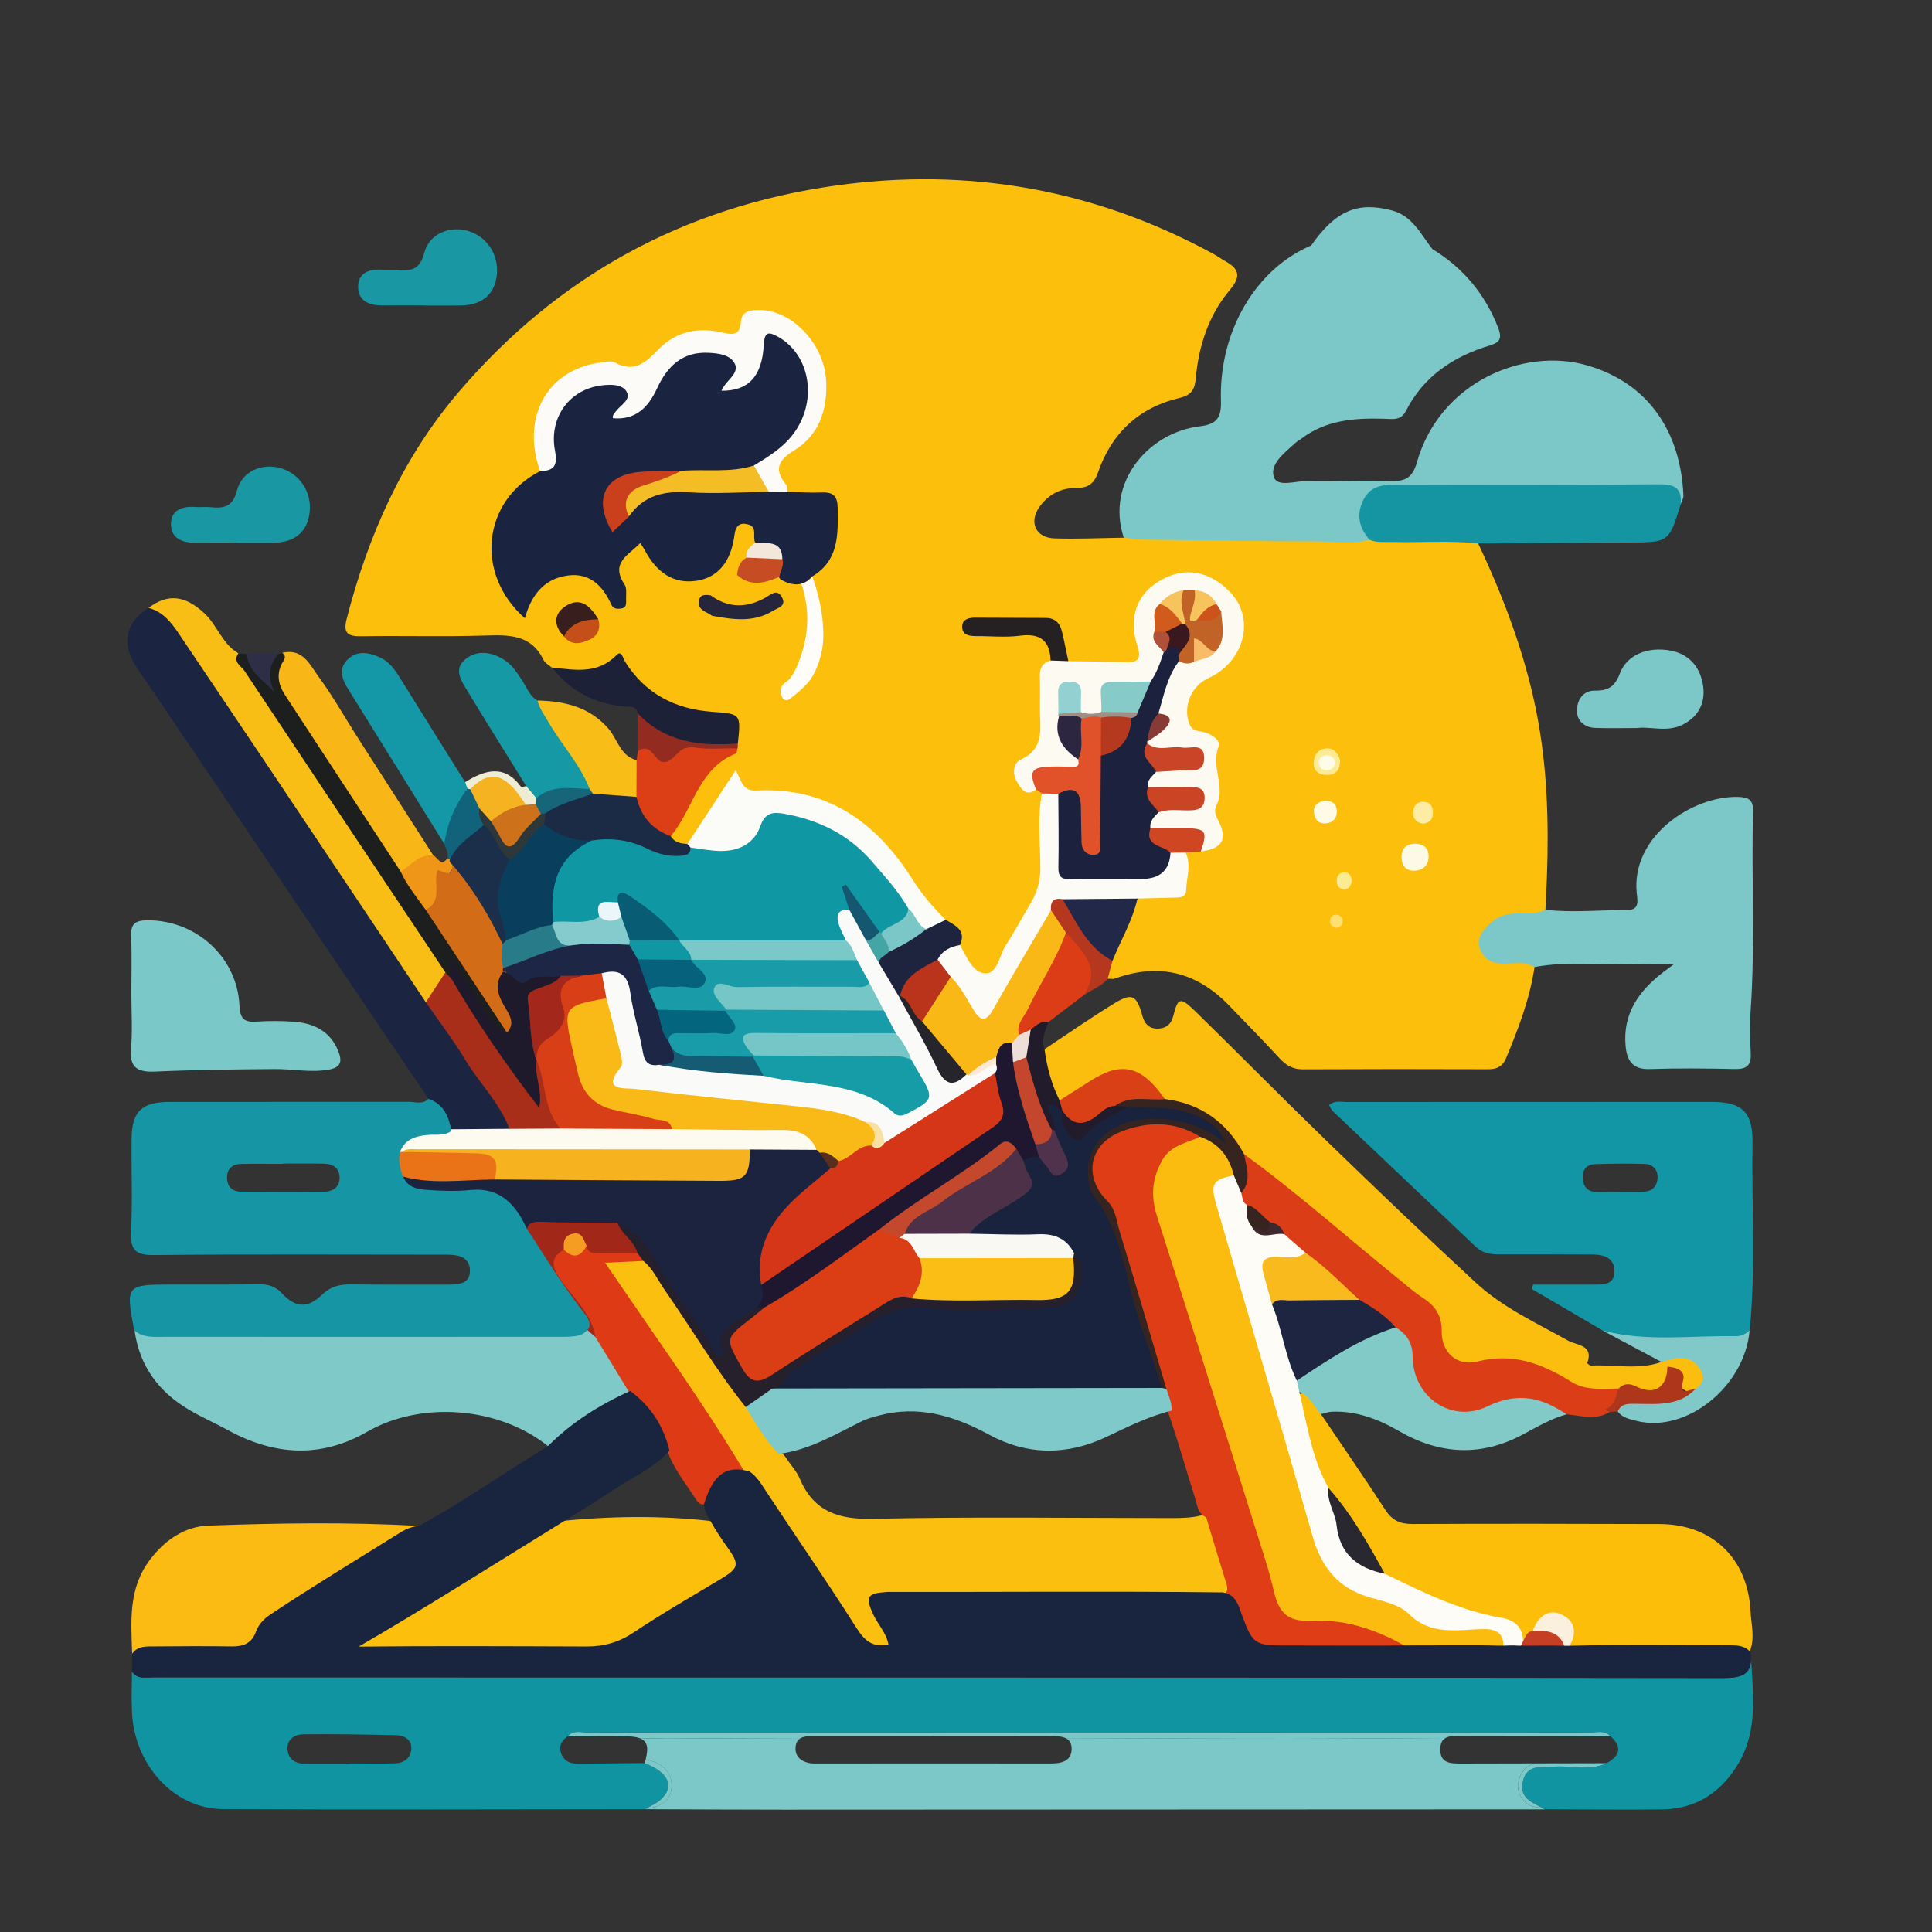 <?xml version="1.0" encoding="UTF-8"?>
<svg xmlns="http://www.w3.org/2000/svg" version="1.1" viewBox="0 0 500 500">
  <rect x="0" y="0" width="500" height="500" fill="#333333" stroke="none"/>
  <defs>
    <style>
      .cls-1 {
        fill: #fae1a3;
      }

      .cls-1, .cls-2, .cls-3, .cls-4, .cls-5, .cls-6, .cls-7, .cls-8, .cls-9, .cls-10, .cls-11, .cls-12, .cls-13, .cls-14, .cls-15, .cls-16, .cls-17, .cls-18, .cls-19, .cls-20, .cls-21, .cls-22, .cls-23, .cls-24, .cls-25, .cls-26, .cls-27, .cls-28, .cls-29, .cls-30, .cls-31, .cls-32, .cls-33, .cls-34, .cls-35, .cls-36, .cls-37, .cls-38, .cls-39, .cls-40, .cls-41, .cls-42, .cls-43, .cls-44, .cls-45, .cls-46, .cls-47, .cls-48, .cls-49, .cls-50, .cls-51, .cls-52, .cls-53, .cls-54, .cls-55, .cls-56, .cls-57, .cls-58, .cls-59, .cls-60, .cls-61, .cls-62, .cls-63, .cls-64, .cls-65, .cls-66, .cls-67, .cls-68, .cls-69, .cls-70, .cls-71, .cls-72, .cls-73, .cls-74, .cls-75, .cls-76, .cls-77, .cls-78, .cls-79, .cls-80, .cls-81, .cls-82, .cls-83, .cls-84, .cls-85, .cls-86, .cls-87, .cls-88, .cls-89, .cls-90, .cls-91, .cls-92, .cls-93, .cls-94, .cls-95, .cls-96, .cls-97, .cls-98, .cls-99, .cls-100, .cls-101, .cls-102, .cls-103, .cls-104, .cls-105, .cls-106, .cls-107, .cls-108, .cls-109, .cls-110, .cls-111, .cls-112, .cls-113, .cls-114, .cls-115, .cls-116, .cls-117, .cls-118, .cls-119, .cls-120, .cls-121, .cls-122, .cls-123, .cls-124, .cls-125, .cls-126, .cls-127, .cls-128, .cls-129, .cls-130, .cls-131, .cls-132, .cls-133, .cls-134, .cls-135, .cls-136, .cls-137, .cls-138, .cls-139, .cls-140, .cls-141, .cls-142, .cls-143, .cls-144, .cls-145, .cls-146, .cls-147, .cls-148, .cls-149 {
        stroke-width: 0px;
      }

      .cls-2 {
        fill: #ce4722;
      }

      .cls-3 {
        fill: #fafbf9;
      }

      .cls-4 {
        fill: #25202c;
      }

      .cls-5 {
        fill: #fbbd0e;
      }

      .cls-6 {
        fill: #1f172f;
      }

      .cls-7 {
        fill: #292830;
      }

      .cls-8 {
        fill: #c4462c;
      }

      .cls-9 {
        fill: #fdeda4;
      }

      .cls-10 {
        fill: #fefbe9;
      }

      .cls-11 {
        fill: #093e5d;
      }

      .cls-12 {
        fill: #dd3a15;
      }

      .cls-13 {
        fill: #582f1d;
      }

      .cls-14 {
        fill: #fdfbef;
      }

      .cls-15 {
        fill: #d26c16;
      }

      .cls-16 {
        fill: #883a34;
      }

      .cls-17 {
        fill: #fcbf0b;
      }

      .cls-18 {
        fill: #eeedd4;
      }

      .cls-19 {
        fill: #fcfaf1;
      }

      .cls-20 {
        fill: #1b2b46;
      }

      .cls-21 {
        fill: #391e1e;
      }

      .cls-22 {
        fill: #222848;
      }

      .cls-23 {
        fill: #a82e19;
      }

      .cls-24 {
        fill: #c4492c;
      }

      .cls-25 {
        fill: #81cac8;
      }

      .cls-26 {
        fill: #a3281b;
      }

      .cls-27 {
        fill: #4c3148;
      }

      .cls-28 {
        fill: #1194a2;
      }

      .cls-29 {
        fill: #d93f17;
      }

      .cls-30 {
        fill: #2e383a;
      }

      .cls-31 {
        fill: #f3e6db;
      }

      .cls-32 {
        fill: #932b20;
      }

      .cls-33 {
        fill: #189ca9;
      }

      .cls-34 {
        fill: #1296a5;
      }

      .cls-35 {
        fill: #dc3f15;
      }

      .cls-36 {
        fill: #10637b;
      }

      .cls-37 {
        fill: #1695a4;
      }

      .cls-38 {
        fill: #93d0d1;
      }

      .cls-39 {
        fill: #06617c;
      }

      .cls-40 {
        fill: #ca4427;
      }

      .cls-41 {
        fill: #1d2745;
      }

      .cls-42 {
        fill: #a12718;
      }

      .cls-43 {
        fill: #166578;
      }

      .cls-44 {
        fill: #a18f85;
      }

      .cls-45 {
        fill: #353535;
      }

      .cls-46 {
        fill: #1097a4;
      }

      .cls-47 {
        fill: #de3d15;
      }

      .cls-48 {
        fill: #1499a5;
      }

      .cls-49 {
        fill: #ea7217;
      }

      .cls-50 {
        fill: #eeded7;
      }

      .cls-51 {
        fill: #db3e16;
      }

      .cls-52 {
        fill: #f9f8f3;
      }

      .cls-53 {
        fill: #db3e15;
      }

      .cls-54 {
        fill: #fdea95;
      }

      .cls-55 {
        fill: #fcfbf8;
      }

      .cls-56 {
        fill: #fdfcf7;
      }

      .cls-57 {
        fill: #1c1f1e;
      }

      .cls-58 {
        fill: #1e2541;
      }

      .cls-59 {
        fill: #fabe14;
      }

      .cls-60 {
        fill: #ffdf70;
      }

      .cls-61 {
        fill: #f59c22;
      }

      .cls-62 {
        fill: #fab817;
      }

      .cls-63 {
        fill: #da4016;
      }

      .cls-64 {
        fill: #085d74;
      }

      .cls-65 {
        fill: #fcbf0c;
      }

      .cls-66 {
        fill: #7cc8c8;
      }

      .cls-67 {
        fill: #ca401c;
      }

      .cls-68 {
        fill: #1498a7;
      }

      .cls-69 {
        fill: #c43f24;
      }

      .cls-70 {
        fill: #edbc29;
      }

      .cls-71 {
        fill: #87cbc9;
      }

      .cls-72 {
        fill: #fbbb13;
      }

      .cls-73 {
        fill: #1e243d;
      }

      .cls-74 {
        fill: #f5b321;
      }

      .cls-75 {
        fill: #ba341c;
      }

      .cls-76 {
        fill: #1b2541;
      }

      .cls-77 {
        fill: #f6b21f;
      }

      .cls-78 {
        fill: #1d2138;
      }

      .cls-79 {
        fill: #19233d;
      }

      .cls-80 {
        fill: #25253b;
      }

      .cls-81 {
        fill: #1595a1;
      }

      .cls-82 {
        fill: #f8be17;
      }

      .cls-83 {
        fill: #1c2f4a;
      }

      .cls-84 {
        fill: #dc3d17;
      }

      .cls-85 {
        fill: #fcbe09;
      }

      .cls-86 {
        fill: #155771;
      }

      .cls-87 {
        fill: #04667e;
      }

      .cls-88 {
        fill: #fbfcf8;
      }

      .cls-89 {
        fill: #7bc6c7;
      }

      .cls-90 {
        fill: #c64c23;
      }

      .cls-91 {
        fill: #85cacd;
      }

      .cls-92 {
        fill: #eaf6f9;
      }

      .cls-93 {
        fill: #7bc8c9;
      }

      .cls-94 {
        fill: #76c6c7;
      }

      .cls-95 {
        fill: #159ca6;
      }

      .cls-96 {
        fill: #cb4525;
      }

      .cls-97 {
        fill: #fefdf9;
      }

      .cls-98 {
        fill: #fbbc0f;
      }

      .cls-99 {
        fill: #f9ba1d;
      }

      .cls-100 {
        fill: #1e1a2c;
      }

      .cls-101 {
        fill: #7fc9ca;
      }

      .cls-102 {
        fill: #252122;
      }

      .cls-103 {
        fill: #f8bc69;
      }

      .cls-104 {
        fill: #f9b916;
      }

      .cls-105 {
        fill: #fbbf0f;
      }

      .cls-106 {
        fill: #b4391f;
      }

      .cls-107 {
        fill: #2c2641;
      }

      .cls-108 {
        fill: #f8b717;
      }

      .cls-109 {
        fill: #d15b1c;
      }

      .cls-110 {
        fill: #362420;
      }

      .cls-111 {
        fill: #f4bc25;
      }

      .cls-112 {
        fill: #fdfbe6;
      }

      .cls-113 {
        fill: #7bc8c8;
      }

      .cls-114 {
        fill: #2e2f46;
      }

      .cls-115 {
        fill: #fbf0dd;
      }

      .cls-116 {
        fill: #3f282d;
      }

      .cls-117 {
        fill: #ef9518;
      }

      .cls-118 {
        fill: #155b74;
      }

      .cls-119 {
        fill: #b15039;
      }

      .cls-120 {
        fill: #287c89;
      }

      .cls-121 {
        fill: #199ca8;
      }

      .cls-122 {
        fill: #51324c;
      }

      .cls-123 {
        fill: #211b2c;
      }

      .cls-124 {
        fill: #d63618;
      }

      .cls-125 {
        fill: #81c9c8;
      }

      .cls-126 {
        fill: #b5371e;
      }

      .cls-127 {
        fill: #fdeb94;
      }

      .cls-128 {
        fill: #f9be15;
      }

      .cls-129 {
        fill: #c16327;
      }

      .cls-130 {
        fill: #1997a3;
      }

      .cls-150 {
        display: none;
      }

      .cls-131 {
        fill: #7fc9c9;
      }

      .cls-132 {
        fill: #cd721a;
      }

      .cls-133 {
        fill: #f7c35c;
      }

      .cls-134 {
        fill: #fcfae5;
      }

      .cls-135 {
        fill: #1b233e;
      }

      .cls-136 {
        fill: #1a2440;
      }

      .cls-137 {
        fill: #7cc8c9;
      }

      .cls-138 {
        fill: #26252b;
      }

      .cls-139 {
        fill: #1c223d;
      }

      .cls-140 {
        fill: #45a4a4;
      }

      .cls-141 {
        fill: #c44f19;
      }

      .cls-142 {
        fill: #75c6c7;
      }

      .cls-143 {
        fill: #e1512a;
      }

      .cls-144 {
        fill: #fcfbf5;
      }

      .cls-145 {
        fill: #19243e;
      }

      .cls-146 {
        fill: #cc541b;
      }

      .cls-147 {
        fill: #391820;
      }

      .cls-148 {
        fill: #ae361b;
      }

      .cls-149 {
        fill: #fce9d5;
      }
    </style>
  </defs>
  <g id="Camada_2" data-name="Camada 2" class="cls-150">
    <rect class="cls-45" y="-2.64" width="500" height="505.68"/>
  </g>
  <g id="Camada_1" data-name="Camada 1">
    <path class="cls-17" d="M397.13,250.27c-1.23,8.27-4.19,16-7.4,23.66-.91,2.17-2.44,2.8-4.7,2.79-15.95-.06-31.89-.06-47.84.02-2.58.01-4.33-1.01-6.02-2.84-4.27-4.64-8.71-9.13-13.08-13.67-8.34-8.66-18.15-11.11-29.52-7-.57.21-1.27.05-1.9.06-1-1.77-.02-3.45.23-5.16,2.63-5.48,3.9-11.64,8.17-16.3.59-.29,1.22-.49,1.87-.57q8.68-1.04,9.37-9.62c.04-.5.19-.96.41-1.41,1.08-.91,2.4-1.04,3.71-1.19,3.72-.28,4.69-2.18,3.92-5.76-1.16-5.46-.9-11.08-.54-16.6.19-2.92-.18-4.95-3.08-5.89-4.1-1.33-4.16-4.64-4.22-8.07-.06-3.6.7-6.6,4.53-7.97,1.4-.5,2.71-1.27,3.92-2.16,5.37-3.92,7.04-10.43,4.07-15.84-3.25-5.93-9.97-8.48-16.18-6.15-5.92,2.22-9.14,8.09-7.89,14.41,1.37,6.93.74,7.84-6.49,7.71-4.25-.07-8.64,1.02-12.75-1.02-3.78-10.87-3.78-10.91-15.69-10.84-2.67.02-5.49-.53-8.98,1.21,5.32,1.73,9.78.79,14.14,1.05,5.81.35,7.41,2.09,7.23,8.14-2.96,3.35-2.21,7.46-2.26,11.39-.07,5.41.74,10.82-4.47,14.98-2.58,2.06-1.37,4.36,2.44,5.96,1.11.24,2,.73,2.2,1.98-.23,6.64-.15,13.29-.13,19.94,0,3.26-.75,6.26-2.52,8.98-2.82,4.32-5.15,8.92-7.6,13.45-3.61,6.65-6.96,6.69-10.98.15-.44-.71-.78-1.46-.99-2.27.14-3.21-1.34-5.54-3.97-7.25-6.48-3.85-9.04-10.94-13.43-16.5-8.46-10.72-19.34-15.88-32.73-16.38q-4.87-.18-8.16-2.76c-5.03,4.63-6.05,12.29-12.11,16.16-2.04.48-3.54-.13-4.36-2.14,3.21-8.03,6.02-16.34,13.96-21.27,1-.62,2-1.2,2.13-2.53.03-.48.07-.95.08-1.43.63-4.14-.85-5.98-5.32-6.18-9.31-.42-16.89-4.54-22.37-12.15-1.32-1.83-2.36-2.33-4.4-.97-4.72,3.15-9.66,2.98-14.6.37-.74-.66-1.78-1.18-2.18-2.01-3.22-6.65-8.98-6.49-15.16-6.3-10.65.33-21.32,0-31.98.18-3.58.06-4.74-.82-3.78-4.54,5.56-21.57,14.43-41.59,28.93-58.6,25.67-30.11,58.38-48,97.56-53.49,34.53-4.84,67.31,1.01,98,17.79,1.02.56,1.96,1.25,2.97,1.82,3.52,1.98,4.01,3.93,1.13,7.35-5.51,6.53-8.09,14.47-8.86,22.94-.26,2.79-1.02,4.31-4.15,5.05-10.51,2.46-17.63,9.09-21.14,19.26-1.08,3.14-2.79,4.09-5.84,4.07-3.91-.02-7.13,1.76-9.36,4.93-2.75,3.91-.91,7.92,3.86,8.09,5.98.21,11.97-.1,17.96-.18,2.38-1.61,5.11-1.15,7.73-1.25,18.75-.69,37.45,1.11,56.19,1.02,7.13-.01,14.26-.07,21.39.02,2.27.03,4.72-.32,6.47,1.75,6.53,13.86,11.93,28.08,14.98,43.19,2.88,14.29,3.31,28.67,2.79,43.14-.1,2.82-.26,5.64-.39,8.46-1.35,2.61-3.88,2.14-6.13,2.27-2.35.13-4.65.31-6.55,1.9-1.56,1.3-3.1,2.75-2.58,5.01.57,2.51,2.65,3.05,4.91,3.44,2.57.44,5.79-1.14,7.52,2.2Z"/>
    <path class="cls-66" d="M354.44,139.69c-4.41,1.2-8.91.44-13.35.43-15.28-.04-30.57-.29-45.85-.49-1.48-.02-2.95-.32-4.42-.5-4.72-14.37,6.5-27.23,19.68-28.8,4.25-.51,5.62-2.06,5.48-6.57-.56-18.03,9.08-34.22,23.36-40.23,1.75,1.04.8,2.69.81,4.04.04,7.96,5.12,14.55,12.05,15.48,8.64,1.15,14.62-3.14,16.84-11.93.56-2.22-.05-4.74,1.65-6.67,7.92,4.84,13.55,11.54,16.97,20.22,1.05,2.65.75,3.88-2.05,4.72-9.42,2.83-17.16,7.95-21.76,16.97-1.31,2.57-3.58,2.08-5.65,2.01-7.6-.22-14.99.3-21.36,5.12-.53.4-1.13.72-1.62,1.16-2.69,2.48-6.64,5.38-5.56,8.76.9,2.81,5.65,1.01,8.66,1.09,7.15.18,14.32-.24,21.47,0,3.84.13,5.75-.79,6.91-4.86,5.88-20.69,27.5-29.74,43.79-25.15,16.59,4.68,24.52,17.87,25.18,33.78.03.75-.48,1.53-.74,2.3-2-3.23-5.05-3.69-8.57-3.68-20.76.09-41.52.03-62.28.05-9.56.01-11.23,2.02-9.57,11.25.09.5.01.99-.06,1.48Z"/>
    <path class="cls-131" d="M34.83,344.41c39.08-.06,78.15-.12,117.23-.17,1.35-.1,2.02.95,2.89,1.69,2.43,3.17,4.44,6.62,6.66,9.94.88,1.33,2.14,2.66,1.27,4.53-7.02,4.62-14.05,9.23-21.07,13.85-12.79-10.23-32.85-11.73-46.76-3.72-11.99,6.91-24.02,6.16-35.95-.35-3.35-1.83-6.86-3.37-10.14-5.3-7.83-4.62-12.84-11.28-14.12-20.46Z"/>
    <path class="cls-85" d="M452.85,427.36c-15.82.13-31.65.59-47.47-.1-.12-.48-.13-.96-.1-1.45.16-2.38,1.15-5.27-1.73-6.47-3.05-1.27-4.62,1.44-6.28,3.42-1.23.88-1.5,3.24-3.8,2.5-1.43-3.53-4.05-4.97-7.8-5.9-9.6-2.4-18.91-5.79-27.43-11.01-5.39-7.51-9.59-15.83-15.4-23.07-4.13-7.65-7.12-15.61-6.55-24.52,4.55-1.14,4.81,2.3,5.57,5.22,5.58,8.26,11.25,16.45,16.68,24.8,1.76,2.71,3.82,3.64,6.99,3.63,21.32-.1,42.65-.06,63.97.01,13.63.04,22.83,8.87,23.53,22.55.18,3.46,1.21,6.95-.19,10.38Z"/>
    <path class="cls-5" d="M270.33,271.52c5.96-3.94,11.82-8.03,17.9-11.76,4.74-2.91,5.91-2.31,7.4,3.09.62,2.24,1.87,3.47,4.23,3.35,2.1-.11,3.28-1.27,3.79-3.3,1.21-4.78,1.8-4.98,5.79-1.09,11.43,11.17,22.64,22.56,34.12,33.68,12.67,12.27,25.41,24.47,38.36,36.45,7.01,6.49,15.74,10.45,24.01,15.08,2.05,1.15,6.62,1.01,4.84,5.74-.03.09.7.68,1.05.66,6.06-.32,12.22,1.19,18.18-.94,3.9-2.74,7.27-2.74,10,.15,2.25,2.39,2.55,4.86-.13,7.22q-4.82,1.67-6.64-4.01c-2.26,4.66-5.91,5.52-10.27,4.17-1.54-.48-2.92-.08-4.34.36-5.67.9-10.89-.15-15.73-3.32-5.33-3.48-10.95-4.94-17.54-3.72-8.85,1.64-12.25-1.11-13.71-10.01-.44-2.71-1.76-4.5-3.83-6.11-15.76-12.27-30.74-25.5-46.51-37.77-3.58-4.66-6.92-9.5-12.74-11.87-2.42-.98-5.31-.39-7.38-2.35-.49-.45-.87-1-1.34-1.46-7.42-7.31-9.6-7.48-18.45-1.93-2.4,1.51-4.54,4.14-7.99,2.8-2.72-3.97-4.8-8.09-3.07-13.1Z"/>
    <path class="cls-66" d="M397.13,250.27c-2.45-1.51-5.17-.91-7.76-.85-3.02.06-5.28-1.07-6.32-3.78-1.02-2.66.52-4.67,2.43-6.52,2.05-1.98,4.41-2.73,7.19-2.73,2.46,0,4.98.23,7.3-.94,7.08.81,14.16.04,21.24.06,3.25,0,2.54-2.63,2.37-4.41-1.47-14.74,14.5-25.21,26.29-24.86,2.74.08,3.9.83,3.82,3.71-.46,17.12.56,34.26-.61,51.38-.26,3.8-.16,7.64.01,11.45.14,3.13-1.26,3.94-4.17,3.88-7.32-.16-14.65-.24-21.96.01-4.43.15-5.9-2.15-6.25-5.95-.78-8.38,3.41-14.25,9.66-19.07.52-.4,1.04-.78,2.88-2.15-3.81,0-6.31-.1-8.79.02-9.1.41-18.25-.95-27.32.75Z"/>
    <path class="cls-76" d="M116.86,292.26c-2.67-2.1-3.7-5.45-5.96-7.87-23.91-35.37-47.82-70.73-71.73-106.1-1.58-2.34-3.32-4.59-4.68-7.05-3.04-5.46-1.54-10.46,3.95-13.91,4.76-.62,6.76,3.03,8.84,6.08,8.06,11.8,16,23.69,24.05,35.5,13.48,19.77,26.49,39.87,39.66,59.85,7.55,9.01,13.07,19.43,20,28.87,1.28,1.74,2.98,4.01-.31,5.76-4.68.42-9.43,1.71-13.83-1.14Z"/>
    <path class="cls-72" d="M108.34,394.91c-11.52,7.25-23.04,14.48-34.55,21.74-3.41,2.15-6.71,4.38-7.36,8.87-.4,2.76-2.69,1.95-4.35,1.98-9.29.19-18.59.3-27.88.44-.28-8.47-1.04-16.9,4.67-24.37,3.93-5.15,9.08-8.54,15.08-8.75,18.12-.65,36.27-.94,54.4.09Z"/>
    <path class="cls-113" d="M33.99,257.32c0-4.98.17-9.98-.06-14.95-.16-3.36,1.17-4.2,4.35-4.2,12.51,0,23.12,9.56,23.69,22.05.15,3.3,1.11,4.39,4.32,4.18,3.31-.22,6.66-.22,9.96.04,5.12.4,9.29,2.54,11.3,7.61.99,2.49.88,4.22-2.65,4.8-4.71.77-9.26-.23-13.88-.18-10.29.09-20.58.18-30.85.65-4.66.21-6.7-1.03-6.26-6.03.4-4.62.09-9.3.09-13.95Z"/>
    <path class="cls-81" d="M354.44,139.69c-2.61-3.01-3.5-6.26-1.72-10.07,1.9-4.09,5.35-4.19,9.18-4.18,22.4.07,44.8.11,67.2-.11,4.1-.04,6.33.78,5.83,5.25-3.02,9.82-3.02,9.78-13.58,9.82-12.92.05-25.83.17-38.75.26-7.42-.85-14.86-.18-22.29-.4-1.97-.06-3.98.27-5.87-.57Z"/>
    <path class="cls-51" d="M321.95,298.68c13.95,10.15,26.81,21.66,40.22,32.49,1.94,1.56,3.8,3.25,5.88,4.59,3.29,2.11,5.11,4.5,5.06,8.85-.06,5.38,3.96,9.08,9.22,7.75,9.3-2.36,16.84.59,24.37,5.28,3.69,2.3,8.03,1.74,12.17,1.71,1.47,2.86-1.03,4.23-2.27,6.07-3.62,2.24-7.43.96-11.19.6-1.42-.47-3-.41-4.32-1.13-5.14-2.82-10.05-2.02-15.26.16-7.68,3.21-15.6.47-19.49-6.17-1.03-1.76-1.79-3.61-1.72-5.64.14-3.61-1.28-6.43-3.97-8.71-2.69-2.97-6.1-5.07-9.26-7.46-5.05-3.53-8.96-8.4-13.99-11.97-1.56-1.85-3.85-2.93-5.31-4.9-.9-1.49-2.17-2.52-3.83-3.06-2.22-1.16-3.85-3.1-5.95-4.43-1.23-1.25-2.11-2.65-1.87-4.51,2.05-2.93-.03-6.51,1.5-9.52Z"/>
    <path class="cls-128" d="M110.21,259.38c-13.64-20.4-27.28-40.81-40.94-61.21-7.66-11.44-15.38-22.84-23.05-34.27-1.98-2.95-4.14-5.62-7.78-6.58,5.03-3.8,9.48-3.21,14.41,1.35,3.39,3.14,4.65,7.99,8.83,10.4,14.3,21.16,28.63,42.31,42.49,63.75,3.94,6.09,8.89,11.59,11.55,18.5-.64,3.5-2.29,6.32-5.51,8.05Z"/>
    <path class="cls-25" d="M361.19,343.53c2.9,1.72,4.37,3.96,4.41,7.64.12,10.45,10.07,17.32,19.43,12.77,7.72-3.75,13.97-2.31,20.37,2.1-4.03,1.13-7.61,3.24-11.25,5.19-10.89,5.83-21.56,5.22-32.1-.87-5.38-3.11-11.04-5.26-17.37-5.01-.95.04-1.89.42-2.84.63-1.81-1.98-2.81-4.74-5.6-5.76-1.57-.69-1.33-1.97-1.05-3.26,7.78-6.18,15.44-12.6,25.99-13.43Z"/>
    <path class="cls-66" d="M370.68,64.45c.16,4.7-.08,9.35-2.93,13.34-4.58,6.41-11.58,8.56-18.89,5.96-5.95-2.12-10.05-8.63-9.87-15.77.04-1.49.23-2.97.35-4.45,6.27-9.01,12-11.41,20.85-9.08,5.43,1.43,7.48,6.18,10.51,10.01Z"/>
    <path class="cls-108" d="M73.03,168.95c5.42-1.3,7.24,3.24,9.54,6.35,3.54,4.8,6.46,10.04,9.68,15.08,6.62,10.35,13.27,20.68,19.91,31.02-2.59,1.81-5.18,3.62-8.24,4.61-2.08-.26-3.05-1.89-4.01-3.41-8.71-13.71-17.89-27.11-26.58-40.83-2.75-4.35-3.26-8.47-.29-12.81Z"/>
    <path class="cls-68" d="M114.99,218.41c-8.3-13.36-16.6-26.71-24.89-40.08-1.58-2.54-2.61-5.3-.08-7.71,2.5-2.39,5.53-1.74,8.36-.46,2.36,1.07,3.79,3.11,5.12,5.26,5.59,9.01,11.24,17.99,16.86,26.98.6.75,1.2,1.5.88,2.57-2.65,4.21-3.27,9.37-6.25,13.43Z"/>
    <path class="cls-48" d="M136.15,203.4c-5.04-8.14-10.13-16.24-15.09-24.43-1.6-2.65-3.88-5.81-.53-8.44,3.18-2.49,6.95-1.76,10.22.41,1.95,1.3,3.17,3.34,4.46,5.28,1.17,1.77,1.85,3.94,3.88,5.06,5.3,6.27,9.32,13.41,13.82,20.23.65.99.87,2.13.04,3.22-4.45,1.14-9.27.08-13.56,2.25-2.31-.09-2.88-1.74-3.25-3.59Z"/>
    <path class="cls-66" d="M423.8,188.41c-4.32,0-7.65.1-10.97-.03-2.63-.11-4.63-1.68-4.71-4.24-.08-2.85,1.48-5.45,4.66-5.41,3.52.05,5.16-1.09,6.46-4.49,1.85-4.81,7.19-6.94,13.02-5.88,4.77.87,7.6,4.07,8.43,8.7.82,4.55-.96,8.28-5.1,10.43-4.04,2.1-8.53.47-11.79.91Z"/>
    <path class="cls-57" d="M73.03,168.95c.82.59.87,1.25.33,2.09-1.96,3.04-1.43,6.03.42,8.86,9.96,15.24,19.95,30.46,29.93,45.68,3.51,2.26,4.82,6.24,7.31,9.31,5.87,9.17,12.33,17.94,18.32,27.02,1.04,1.58,2.71,3.04,1.89,5.33-3.41.87-4.66-1.91-5.93-3.95-2.18-3.5-4.83-6.7-6.81-10.31-1.03-1.89-.85.09-1.24.3-1.89.96-1.64-.67-1.98-1.61-17.35-26-34.71-52-51.99-78.04-.85-1.28-3.15-2.32-1.59-4.55.72.08,1.45.15,2.17.23,1.88,2.3,3.7,4.63,5.57,7.41-1.08-3.37-.4-5.84,2.57-7.41.34-.12.68-.24,1.03-.36Z"/>
    <path class="cls-130" d="M61.17,140.45c-3.49,0-6.98-.04-10.47.01-3.36.05-6.37-1.01-6.45-4.66-.09-3.75,2.82-4.85,6.28-4.59,1.32.1,2.67-.09,3.99.05,3.44.36,5.73-.1,6.8-4.31,1.26-4.93,6.36-7.12,11.14-5.84,5,1.35,8.23,6.11,7.69,11.35-.53,5.15-3.8,7.94-9.5,8.02-3.16.04-6.32,0-9.48,0,0-.01,0-.02,0-.04Z"/>
    <path class="cls-125" d="M438.76,359.48c2.1-1.26,2.35-3.21,1.28-5.05-1.21-2.08-3.3-3.19-5.79-2.94-1.44.15-2.84.65-4.26.99-5.06-2.7-10.11-5.4-15.17-8.1,12.66-.02,25.32-.03,37.98-.05-1.28,14.62-16.51,26.73-29.39,23.37-1.76-.46-3.57-.81-4.75-2.4.19-3.69,2.9-3.21,5.37-3.33,5-.25,10.16.28,14.74-2.48Z"/>
    <path class="cls-78" d="M142.86,172.76c5.89.6,11.81,1.83,16.73-3.27,1.25-1.3,1.71,1.02,2.19,1.78,5.22,8.27,12.89,12.23,22.43,12.93,7.56.56,7.56.51,6.75,8.2-8.81,4-22.12,0-25.92-7.78-.4-2.14-2.21-1.67-3.56-1.79-7.66-.71-13.89-3.99-18.63-10.07Z"/>
    <path class="cls-82" d="M152.61,204.23c-2.47-6.39-7.2-11.39-10.59-17.22-1.08-1.86-2.38-3.59-2.92-5.72,6.97.17,13.37,1.6,18.29,7.2,2.43,2.77,3.1,7.14,7.37,8.26,2.42,3.03,1.8,6.27.63,9.54-3.72,2.45-7.41.36-11.12-.07-.86-.4-1.45-1.03-1.66-1.98Z"/>
    <path class="cls-35" d="M164.71,206.23c.01-3.17.03-6.33.04-9.49.11-.78.22-1.56.32-2.34.31-.58.74-1.5,1.32-1.29,7.63,2.76,15.19-1.71,22.8-.15.64.13,1.3.05,1.69.71-.14.46-.16,1.24-.45,1.35-9.09,3.58-10.76,12.98-15.65,19.84-.38.53-.8,1.04-1.2,1.56-5.83-.09-9.04-3.78-8.87-10.18Z"/>
    <path class="cls-84" d="M280.66,257.41c-3.12,2.37-6.24,4.75-9.36,7.12-1.54.7-2.42,2.33-4.05,2.9-1.13.56-2.3.94-3.57.54-1.89-1.11-1.03-2.66-.41-3.91,3.84-7.69,7.56-15.45,12.26-22.68,4.57.22,4.9,4.65,7.14,7.19,3.44,3.89.68,6.35-2.01,8.83Z"/>
    <path class="cls-123" d="M266.75,266.46c1.37-.99,2.55-2.43,4.54-1.92-.68,2.28-1.99,4.47-.97,6.98.61,4.63,1.8,9.09,3.91,13.28,1.14.75,1.51,1.62.41,2.7-1.28.19-1.54.89-1.21,2.1.31,1.14.37,2.32-.84,3.1-.52.03-.97-.14-1.36-.47-3.93-5.73-5.63-12.23-6.67-18.98-.32-2.6.61-4.8,2.18-6.8Z"/>
    <path class="cls-148" d="M438.76,359.48c-4.26,4.47-9.9,3.87-15.24,3.83-2.15-.01-3.84-.19-4.87,1.98-.68.05-1.37.09-2.05.14-.37-.26-1.8-.4-.69-.95,2.3-1.13,2.17-3.31,2.95-5.12,1.46-1.3,2.58-1.51,4.7-.48,4.78,2.31,7.9.06,7.96-5.2,2.3.25,4.76.85,4.05,3.67-1.15,4.56,1.82,1.92,3.19,2.13Z"/>
    <path class="cls-126" d="M280.66,257.41c3.17-5.74,2.34-8.51-4.8-16.04-3.04-1.02-3.71-3.76-4.63-6.34.09-2.14,1.1-3.3,3.35-3.14,2.73,1.34,3.4,4.28,4.99,6.5,2.58,3.59,5.54,6.86,8.34,10.25-.41,1.55-.83,3.09-1.24,4.64-1.57,2.01-3.98,2.79-6.02,4.12Z"/>
    <path class="cls-117" d="M110.17,235.46c-2.3-3.2-4.82-6.25-6.47-9.88,2.68-1.67,4.75-4.57,8.45-4.18,1.16.48,1.87,2.95,3.61.81.23.08.46.15.7.23.62.43,1.01,1.03,1.16,1.77-2.59,2.95-3.85,6.49-4.74,10.26-.24,1.02-1.34,1.94-2.72,1Z"/>
    <path class="cls-36" d="M114.99,218.41c.75-5.29,2.73-10.07,6-14.3.48-.11.94-.04,1.38.18,1.6,1.26,2.25,3.02,2.61,4.94.15,1.37.53,2.71.57,4.1-2.01,3.97-5.71,6.23-8.99,8.92l-.4.14s-.39-.17-.39-.17c.4-1.4-.35-2.57-.78-3.8Z"/>
    <path class="cls-32" d="M190.89,193.66c-3.81-.04-7.7.37-11.42-.25-3.82-.64-4.66,3.5-7.48,3.82-2.64.29-3.14-5.34-6.91-2.84-.01-3.26-.02-6.51-.03-9.77,7.15,7.56,16.26,8.58,25.92,7.79-.03.42-.05.83-.08,1.25Z"/>
    <path class="cls-114" d="M72,169.31c-2.61,2.96-2.69,6.18-.94,9.83-2.92-3.07-6.69-5.23-7.2-9.84,2.71-.6,5.43-.43,8.14,0Z"/>
    <path class="cls-18" d="M121.71,204.23c-.24,0-.48-.04-.71-.11-.21-.57-.42-1.13-.63-1.7,5.16-3.18,10.16-4.72,14.53,1.28.1.14.82-.19,1.26-.29.89,1.06,1.77,2.11,2.66,3.17.68.64.63,1.34.2,2.09-.89.66-1.86.71-2.88.4-.6-.27-1.2-.61-1.53-1.17-3.13-5.37-7.54-6.15-12.89-3.66Z"/>
    <path class="cls-136" d="M195.43,140.4c-.74-1.51.69-3.99-1.79-4.67-2.13-.59-3.25.23-3.56,2.72-.89,7.07-4.42,11.09-9.93,11.87-5.68.8-10.19-1.95-13.41-8.16-.22-.43-.52-.81-1.04-1.63-2.98,3.14-7.85,5.05-4.07,10.74.64.97.37,2.59.4,3.91.02.95.15,2.11-1.24,2.3-1.01.14-2.06.15-2.56-.97-2.44-5.4-6.17-8.76-12.48-7.36-5.62,1.24-8.41,5.51-9.92,10.85-13.09-11.55-10.94-30.47,3.95-38.07,1.82-2.04,2.4-4.23,2.29-7.12-.32-8.47,5.59-15.17,13.77-16.29,2.6-.36,5.17-.08,6.72,2.24,1.68,2.5-.43,4.22-1.92,6.21,4.65-1.08,6.91-4.48,8.94-8.16,3.15-5.71,7.69-9.1,14.53-8.54,6.68.54,8.37,3.31,5.43,9.59,4.69-1.88,6.08-5.6,6.99-9.76,1.04-4.78,3.3-5.57,7.3-2.69,8.05,5.78,8.65,18.63,1.19,27.1-2.9,3.29-6.44,5.75-10.55,7.37-5.46,1.71-11.06.8-16.6,1-4.29-.27-8.54-.09-12.81.66-7.14,1.24-9.17,5.01-6.17,12.03,1.88-.56,2.57-2.46,3.97-3.56,3.51-4.6,8.07-6.41,13.9-6.1,7.29.38,14.61.02,21.91.13,1.83-.06,3.61.06,5.13,1.26,2.99.06,5.99.28,8.97.15,3.09-.14,4,1.2,4.03,4.14.08,6.76.32,13.47-6.58,17.58-2.45,2.8-5.23,2.4-8.13.85-1.5-1.49-.61-3.29-.64-4.97-.19-3.91-4.43-2.58-6.03-4.66Z"/>
    <path class="cls-19" d="M276.48,171.1c4.98.09,9.96.12,14.93.28,3.29.11,3.97-1.04,2.94-4.21-2.43-7.46-.11-13.55,6.09-17.05,6.24-3.53,12.67-2.38,18,3.21,6.48,6.8,3.64,17.89-5.68,22.16-4.53,2.08-6.67,7.34-4.95,11.89.59,1.56,1.8,1.74,3.14,1.96,2.34.38,5.11,2.19,4.42,3.89-2.09,5.15,1.9,10.25-.52,15.12-.8,1.61-.2,2.72.51,4.13,2.41,4.76.96,7.16-4.58,7.9-.46-3.61-2.55-4.88-6.1-4.67-2.39.14-4.96.52-7.12-1.18-1.07-2.13-.15-3.65,1.51-4.95,1.86-1.23,4-1.33,6.14-1.49,1.55-.11,4.14.34,4.09-1.55-.06-2.35-2.77-1.54-4.42-1.73-2.73-.32-5.62.55-8.15-1.17-.97-1.85.09-3,1.39-4.07,2.8-1.82,6.03-1.21,9.09-1.6.97-.12,2.13-.36,2.14-1.59,0-1.31-1.27-1.29-2.19-1.47-3.47-.68-7.27.93-10.49-1.49-.24-.41-.36-.86-.39-1.33.19-1.45,1.13-2.46,2.3-3.05,2.86-1.44,2.09-3.2.68-5.13.71-4.76,1.38-9.54,5.14-13.1,1.13-.5,2.35-.57,3.55-.73,2.17-.39,4.34-.8,5.93-2.55,1.72-2.67,1.18-5.66,1.25-8.55-.26-.8-.64-1.55-1.18-2.2-1.42-1.59-3.03-2.85-5.24-3.06-.64-.02-1.27-.01-1.9.05-2.44.46-4.37,1.73-5.89,3.66-1.04,1.75-.76,3.79-1.25,5.66-.4,2.65,2.26,4.41,2.04,7-.53,2.94-1.55,5.58-4.31,7.17-.76.29-1.59.59-2.36.46-5.66-.93-9.22,1.05-10.03,7.03-1.47.99-3.02,1.04-4.62.42-1.69-.98-1.56-2.74-1.85-4.33-.2-1.11-.24-2.56-1.83-2.42-1.53.14-1.39,1.6-1.5,2.72-.1.98,0,1.97,0,2.96.02.48.01.96,0,1.43-1.31,4.75,2.23,7.37,4.6,10.51.78,4.7-2.91,3.51-5.14,3.61-3.35.15-6.44.17-6.51,4.68-2.77,2.1-4.04-.47-4.99-2.03-1.18-1.93-1.06-4.79,1.07-5.77,6.21-2.85,4.87-8.14,4.89-13.07.01-2.81.07-5.63-.02-8.44-.07-2.12.73-3.5,2.8-4.07,1.56-.85,3.1-.84,4.59.16Z"/>
    <path class="cls-55" d="M195.09,120.48c4.72-2.83,9.31-5.75,11.94-10.92,4.22-8.27,1.76-18.18-5.57-22.34-2.59-1.47-3.61-1.4-3.8,2.07-.46,8.24-4.05,11.9-10.96,11.84.26-.46.47-.9.75-1.3,1.26-1.83,3.91-3.56,2.64-5.85-1.2-2.17-4.11-2.54-6.67-2.67-6.84-.36-10.75,3.52-13.38,9.21-2.27,4.91-5.53,8.24-11.43,7.72-.15-.84.37-1.22.75-1.75,1.18-1.65,4.11-3.03,2.75-5.21-1.2-1.91-4.13-1.81-6.47-1.53-8.23,1.01-13.67,8.27-12,16.97.75,3.94-.36,5.11-3.87,5.22-4.97-14.15,1.92-26.41,15.85-28.15,1.15-.14,2.56-.49,3.44,0,5.04,2.78,8.03.08,11.35-3.37,4.48-4.65,10.34-5.83,16.55-4.36,2.75.65,4.51.74,4.78-2.74.22-2.91,2.49-3.09,4.79-3.1,8.33-.03,16.75,8.68,17.27,18.24.4,7.39-1.67,14.06-8.26,18.1-4.16,2.55-5.3,4.95-2.1,8.88.36.44.27,1.25.39,1.88-1.61,0-3.22-.02-4.83-.03-2.57-1.54-4.27-3.58-3.88-6.81Z"/>
    <path class="cls-144" d="M275,232.72c-2.33-.46-3.2.62-3.02,2.84-.57,5.37-4.56,9.06-6.79,13.61-2.03,4.15-4.67,8-6.97,12.03-2.66,4.66-4.86,4.6-7.83-.1-1.68-2.66-3.37-5.32-5.18-7.89-1.08-1.59-2.85-2.79-2.92-4.98,1.15-2.71,2.56-5.01,6.14-3.65,1.73,2.97,3.29,7.26,6.66,7.31,3.1.05,3.52-4.7,5.2-7.26,2.27-3.44,4.18-7.12,6.31-10.65,1.75-2.9,2.65-5.89,2.64-9.37-.01-6.42-.8-12.87.4-19.27,1.39-1.2,2.84-1.03,4.32-.2,2.5,4.32,1.16,9.05,1.32,13.59.25,7.08.19,7.19,7.26,7.21,3.64.01,7.3-.26,10.91.07,4.68.42,8.08-.71,9.19-5.77,1.5-.88,2.93-1.02,4.2.42,1.51,3.2.22,6.45.14,9.67-.05,2.07-1.81,1.94-3.3,1.98-3.11.07-6.21.16-9.32.24-6.44,2.38-12.9,1.88-19.37.18Z"/>
    <path class="cls-97" d="M207.39,151.09c.36-.09.84-.25,1.35-.56.74-.44,1.21-.98,1.48-1.34,2.04,5.62,2.63,10.17,2.8,13.11.14,2.35.02,3.82-.13,4.95-.63,4.52-2.46,7.56-2.93,8.3,0,0-1.45,2.3-5.68,5.42-.24.17-.49.28-.76.27-.23,0-.4-.09-.48-.14-.67-.35-.9-1.3-.93-1.45-.09-.35-.17-.9,0-1.49.32-1.09,1.3-1.67,1.52-1.81,1.96-1.27,4.15-7.07,4.92-11.69,1.02-6.14-.32-11.12-1.16-13.58Z"/>
    <path class="cls-88" d="M177.89,218.43c4.07-6.21,8.14-12.41,12.52-19.1,1.47,2.68,1.67,5.46,5.4,5.26,18.23-.97,30.95,8.2,40.28,22.91,2.48,3.92,5.39,7.36,8.66,10.56-.87,2.23-2.83,2.68-4.87,2.99-3.16-.55-4.07-3.47-5.85-5.5-2.81-4.35-6.29-8.18-9.62-12.11-5.64-6.66-13.24-9.85-21.63-11.44-2.03-.38-3.4.32-4.63,2.05-5.43,7.66-10.08,9.09-19.31,6.2-.68-.42-1.23-.91-.96-1.83Z"/>
    <path class="cls-20" d="M177.89,218.43c.28.31.55.62.83.92,1.52,2.51-.57,2.84-2.09,3.18-2.83.64-5.65.13-8.24-1.04-4.8-2.17-9.79-2.92-14.99-2.63-4.81-.31-9.68-.46-12.83-5.03-.56-1.02-.65-2.09-.29-3.19,3.49-4,7.99-5.5,13.18-5.24,3.75.27,7.51.55,11.26.82,1.1,5.01,4.01,8.44,8.87,10.18.97,1.67,2.62,1.89,4.31,2.03Z"/>
    <path class="cls-143" d="M273.89,205.46c-1.41-.04-2.82-.08-4.24-.12-.5-.34-1-.68-1.5-1.01-1.91-4.51-1.27-5.74,3.23-5.92,2.13-.09,4.26,0,6.4.04,1.54.03,1.46-.89,1.22-1.94-.16-3.42-1.33-6.89.44-10.24,1.75-1.63,3.71-1.69,5.79-.73,1.81,3.11.86,6.52,1.09,9.81.04,7.14.13,14.28-.07,21.42-.06,2.24.07,5.11-3.23,5.21-3.11.1-4.19-2.21-4.49-4.94-.21-1.99-.3-4-.12-5.97.31-3.43-1.01-5.34-4.52-5.6Z"/>
    <path class="cls-22" d="M275,232.72c6.46-.06,12.91-.12,19.37-.17-1.28,5.72-4.3,10.74-6.46,16.1-6.62-3.43-9.32-10.04-12.91-15.93Z"/>
    <path class="cls-73" d="M239.74,240.47c1.67-.8,3.35-1.61,5.02-2.41,2.48,1.46,5.4,2.68,3.67,6.52-2.47.42-4.56,1.41-5.78,3.76-2.65,3.49-7.19,5.18-9,9.48-.29.4-.67.68-1.14.84-3.36-2.15-4.23-5.76-5.43-9.2-.09-1.68.91-2.73,2.13-3.65,3.47-1.86,6.44-4.71,10.53-5.34Z"/>
    <path class="cls-102" d="M276.48,171.1c-1.53-.05-3.06-.11-4.59-.16-.17-5.19-2.71-7.1-7.93-6.42-3.75.49-7.61.08-11.41.1-1.79,0-3.56-.29-3.55-2.46.01-1.85,1.66-2.31,3.25-2.31,6.13,0,12.25.07,18.38.07,2.39,0,3.67,1.32,4.19,3.46.63,2.56,1.11,5.15,1.66,7.73Z"/>
    <path class="cls-80" d="M183.92,154.08c4.66,3.4,9.43,3.29,14.31.51,1.35-.77,2.88-2.33,4.13-.03,1.25,2.3-.99,2.7-2.27,3.49-5.04,3.12-10.42,2.29-15.81,1.31-1.34-1.07-3.69-1.33-3.42-3.75.21-1.86,1.68-1.73,3.06-1.53Z"/>
    <path class="cls-2" d="M306.84,220.65c-1.31.01-2.62.02-3.93.03-2.42.48-4.24-.72-5.58-2.44-.89-1.15-2.31-2.85.38-3.87,3.12-.01,6.23-.07,9.35-.02,5.04.07,5.5.86,3.7,6.02-1.31.09-2.62.19-3.93.28Z"/>
    <path class="cls-90" d="M201.72,149.27c-3.73,1.61-7.43,2.68-10.96-.46.16-1.86.67-3.53,2.45-4.5,3.17-1.69,6.28-2.08,9.26.42.55,1.65-.55,3.02-.76,4.54Z"/>
    <path class="cls-21" d="M145.95,164.69c-2.84-2.86-2.63-5.93.55-7.92,3.89-2.43,6.4.32,8.36,3.5-2.86,1.69-5.93,2.97-8.91,4.42Z"/>
    <path class="cls-134" d="M366.02,218.34c2.11-.02,3.61.87,3.7,3.11.09,2.37-1.32,3.79-3.62,3.89-2.19.1-3.35-1.27-3.38-3.44-.03-2.18,1.07-3.41,3.31-3.56Z"/>
    <path class="cls-141" d="M145.95,164.69c1.88-3.67,5.24-4.37,8.91-4.42.61,2.37-.07,4.27-2.32,5.29-2.3,1.04-4.69,1.6-6.6-.87Z"/>
    <path class="cls-31" d="M202.48,144.73c-3.09-.14-6.18-.28-9.26-.42-.45-1.97,1.07-2.84,2.21-3.92,2.99.4,6.98-.81,7.05,4.33Z"/>
    <path class="cls-112" d="M342.85,207.23c1.9-.01,3.01.72,3.11,2.57.11,2.03-1.07,3.14-2.91,3.3-1.74.15-2.8-1.04-2.99-2.67-.23-2.04,1.07-2.95,2.78-3.2Z"/>
    <path class="cls-9" d="M368.22,213.16c-1.75-.28-2.61-1.38-2.5-3.07.11-1.71,1.12-2.73,2.91-2.57,1.59.14,2.21,1.26,2.22,2.73.01,1.74-.84,2.75-2.62,2.91Z"/>
    <path class="cls-54" d="M346.81,196.81c-.01,2.55-1.14,3.73-3.33,3.75-2.12.02-3.58-.95-3.5-3.22.07-2.02,1.23-3.56,3.31-3.66,2.16-.1,3.1,1.53,3.52,3.13Z"/>
    <path class="cls-127" d="M349.83,227.9c-.19,1.3-.68,2.32-2.1,2.25-1.11-.06-1.71-.87-1.79-1.95-.09-1.29.5-2.33,1.82-2.43,1.37-.1,1.95.91,2.08,2.12Z"/>
    <path class="cls-60" d="M345.79,240.13c-1.14-.27-1.8-.96-1.58-2.05.15-.78.77-1.46,1.72-1.34,1.1.15,1.72.94,1.53,2-.14.78-.79,1.36-1.66,1.38Z"/>
    <path class="cls-105" d="M316.7,412.8c-28.27.07-56.53.12-84.8.23-2.08,0-4.25-.51-6.67.8,2.66,4.44,5.26,8.78,7.89,13.16-6.24,1.89-9.9-.37-13.24-5.6-8.74-13.72-17.32-27.58-27.22-40.54-5.73-5.03-8.98-11.92-13.05-18.11-6.4-9.71-13.16-19.15-19.75-28.71-.85-1.23-1.75-2.43-2.45-3.75-1.83-3.45-1.11-4.76,2.91-5.06,2.14-.16,4.32-.27,6.41.48,5.37,3.57,7.5,9.64,11.04,14.59,5.5,7.71,10.69,15.66,15.97,23.54,3.3,4.41,6.18,9.12,9.66,13.41,1.17,1.83,2.74,3.45,3.57,5.4,3.64,8.63,10.1,10.64,19.1,10.43,25.4-.57,50.81-.2,76.22-.2,2.99,0,5.98.04,8.9-.76,2.3-.29,2.72,1.51,3.13,3.04,1.16,4.29,2.59,8.49,3.84,12.75.53,1.82,1.35,3.96-1.47,4.89Z"/>
    <path class="cls-98" d="M388.96,427.19c-7.76.54-15.52.45-23.29-.04-2.72-.76-5.45-1.46-8.05-2.62-5.84-2.61-11.9-4-18.38-3.93-6.33.07-9.03-2.26-10.76-8.29-9.14-31.82-19.65-63.21-29.49-94.81-1.13-3.63-2.83-7.24-1.88-11.17,1.71-7.07,5.56-12.04,13.36-12.81,5.76,1.35,9.39,5.77,9.26,11.24-4.12,1.65-4.41,4.6-3.34,8.5,5.65,20.67,12.21,41.08,18.16,61.66,2.26,7.82,4.64,15.6,6.84,23.44,1.84,6.58,5.83,10.86,12.35,13.23,5.9,2.15,11.91,4.21,17.05,8.08,2.16,1.62,4.7,1.43,7.2.98,2.46-.45,4.94-.82,7.42-.29,3.89.83,4.76,2.55,3.54,6.85Z"/>
    <path class="cls-65" d="M185.15,393.78c2.19,3.13,4.25,6.35,6.59,9.35,1.77,2.26.92,3.3-1.18,4.56-10.12,6.08-20.17,12.28-30.25,18.42-1.28.78-2.6,1.44-4.19,1.43-21.96-.02-43.92-.01-66.28-.92,17.88-10.94,35.76-21.88,53.65-32.81,13.89-1.47,27.77-1.72,41.66-.03Z"/>
    <path class="cls-47" d="M310.61,294.21c-3.54,1.61-7.63,2.12-9.86,6.11-2.61,4.67-2.98,9.2-1.35,14.32,9.44,29.59,18.7,59.24,28,88.88.85,2.69,1.6,5.42,2.24,8.17,1.36,5.83,3.64,8.02,9.69,7.75,9.74-.44,18.24,2.8,26.33,7.72-12.59.05-25.18.06-37.77.17-4.46.04-5.75-3.09-7.07-6.45-1.11-2.82-.95-6.33-4.15-8.07,1.57-1.21.83-2.58.39-4.02-1.67-5.36-3.27-10.75-4.9-16.12-2.16-.92-2.28-3.06-2.86-4.89-2.29-7.21-4.31-14.5-6.78-21.66-.66-2.29-1.27-4.59-1.88-6.9-4.24-14.84-9.02-29.52-13.35-44.34-.42-1.45-1.39-2.57-2.39-3.73-5.12-5.93-4.5-13.27,1.88-17.7,6.84-4.75,14.4-4.26,21.95-1.79,1.04.34,2.16,1.02,1.86,2.54Z"/>
    <path class="cls-56" d="M388.96,427.19c.56-3.78-.94-5.63-4.89-5.58-6.75.08-13.64,1.86-19.53-3.98-2.39-2.37-6.52-3.22-10.01-4.22-8.19-2.34-12.54-7.76-14.83-15.8-8.17-28.71-16.69-57.31-24.97-85.99-1.55-5.37-.77-6.36,4.57-7.46,2.42.78,2.11,2.71,1.94,4.58.36,1.13.19,2.52,1.58,3.11.94,1.45,1.54,3.05,2.18,4.62,1.67,2.96,5.45.62,7.36,2.93,1.82,1.59,3.65,3.19,5.47,4.78-.11,3.06-2.6,2.27-4.27,2.47-5.43.65-5.49.63-4.24,6.09.41,1.76.71,3.56,1.39,5.25,1.79,6.4,4.65,12.53,4.91,19.32.21.97.43,1.94.64,2.91,2.02,8.44,3.19,17.15,7.57,24.88,1.94,3.3,2.78,6.98,3.63,10.64.98,4.22,2.67,7.74,7.35,8.96,1.43.37,2.44,1.63,3.57,2.58,9.65,4.67,19.25,9.5,29.95,11.35,3.59.62,5.74,2.31,5.85,6.11.87,1.4-.33,1.74-1.16,2.26-1.34.42-2.68.83-4.07.19Z"/>
    <path class="cls-12" d="M166.5,326.34c-2.96.14-5.92.27-9.91.46,4.48,6.53,8.54,12.47,12.63,18.39,8.09,11.71,16.13,23.44,23.44,35.66-6.27-.8-7.38,4.58-9.91,8.26-1.17.64-2-.1-2.51-.89-2.69-4.16-5.87-8.04-7.55-12.8-2.48-5.53-5.49-10.72-9.82-15.04-2.93-4.79-5.85-9.58-8.78-14.36-2.34-5.66-6.61-10.05-9.99-15.02-2.81-4.14-2.73-5.03,1.2-7.91,2.62.84,4.97-1.04,7.55-.78,3.88,1.44,8.01.19,11.94,1.13,1.16.62,2.61,1.07,1.71,2.9Z"/>
    <path class="cls-70" d="M207.87,427.4h-18.47c4.48-2.79,7.88-4.88,11.25-7.02,1.39-.88,2.42-.65,3.27.75,1.1,1.81,2.25,3.58,3.95,6.27Z"/>
    <path class="cls-115" d="M396.69,422.1c1.31-3.9,4.25-6.01,7.83-4.08,3.95,2.13,3.28,5.88.85,9.23,0,0-.16.12-.16.12-2.28-2.66-5.75-3.41-8.52-5.27Z"/>
    <path class="cls-69" d="M396.69,422.1c4.13-.32,7.63.35,8.52,5.27-4.06-.12-8.13-.25-12.19-.37.39-.75.78-1.5,1.16-2.26.65-1.06.86-2.53,2.51-2.64Z"/>
    <path class="cls-135" d="M136.63,320.38c-4.21-11.27-13.34-11.68-23.27-10.81-4.46.39-9.16.31-10.59-5.53,8.38-.49,16.77-.07,25.15-.14,18.56-.12,37.11-.18,55.67.04,5.18.06,8.64-1.25,9.88-6.55,5.22-2.77,10.78-1.2,16.22-1.25.86.15,1.66.46,2.36,1,1.42,1.53,3.14,2.89,3.18,5.26-1.37,2.99-4.08,4.67-6.51,6.64-7.37,5.98-11.61,13.41-10.7,23.2.85,2.55.65,4.85-1.55,6.7-1.81,1.46-3.71,2.82-5.58,4.2-1.86,1.37-3.22,2.88-2.73,5.4.22,1.14.6,2.51-.77,3.07-1.81.75-2.83-.75-3.59-1.97-4.21-6.77-9.28-12.98-13.15-19.96-2.22-4-5.81-6.81-8.42-10.45-.86-1.2-2.17-1.44-3.55-1.42-5.15-.09-10.31.12-15.45-.07-2.69-.1-4.85.63-6.6,2.63Z"/>
    <path class="cls-14" d="M211.35,297.58c-5.75-.03-11.51-.06-17.26-.1-2.47,1.85-5.36,1.48-8.15,1.49-26.85.16-53.7-.17-80.55-.09-.97.13-1.92.14-2.62-.72-.23-4.47,3.21-5.08,6.31-5.63,2.53-.44,5.19-.21,7.79-.28,4.99-.04,9.98-.08,14.98-.12,4.22-2.27,8.77-.95,13.17-1.19,9.58-.28,19.15-.05,28.73.02,9.71-.22,19.43-.25,29.14,0,5.79.15,7.87,1.99,8.47,6.61Z"/>
    <path class="cls-42" d="M136.63,320.38c-.82-3.1.14-4.34,3.55-4.19,6.53.29,13.08.19,19.62.25,2.2,2.31,5.32,4.03,5.16,7.88-3.27.01-6.54.02-9.82.04-1.51,0-3.04.06-3.33-1.97-2.32-1.7-4.28-1.35-5.88,1.03-3.75,2.15-3.03,4.51-.92,7.66,3.24,4.83,8.11,8.73,9.07,14.95-.68-.6-1.35-1.19-2.03-1.79-4.79-7.22-9.59-14.44-14.36-21.68-.44-.67-.71-1.45-1.06-2.17Z"/>
    <path class="cls-49" d="M102.77,298.16c.42-.02.84-.04,1.27-.06,6.93-.43,13.88-.07,20.81-.19,2.03-.03,3.54.78,4.36,2.65.81,1.85.79,3.55-1.24,4.69-8.42.04-16.91,1.53-25.2-1.2-.92-1.96-1.38-3.93,0-5.89Z"/>
    <path class="cls-37" d="M137.46,319.69c-1.05-1.3-1.62-2.88-2.44-4.31-2.98-5.18-7.04-8.05-13.36-7.4-3.6.37-7.28.22-10.91-.02-2.67-.17-5.35-.58-6.48-3.63-.8-1.81-1.08-3.71-.9-5.68,1.04-3.63,3.89-4.61,7.21-4.93,2.11-.2,4.34.33,6.26-1.03-.67-3.7-1.99-6.94-5.93-8.31-1.54,1.55-3.47.76-5.2.76-20.64.05-41.27,0-61.91.04-7.15.01-9.68,2.5-9.75,9.54-.08,7.99.25,15.99-.13,23.96-.22,4.7.98,6.18,5.95,6.13,25.29-.26,50.59-.09,75.89-.1,2.92,0,5.73.63,5.85,3.95.13,3.66-2.93,3.81-5.73,3.8-8.32-.02-16.64.06-24.96-.06-2.96-.04-5.35.49-7.63,2.72-3.62,3.53-6.85,3.34-10.28-.36-1.8-1.94-3.72-2.43-6.19-2.39-7.65.11-15.31.07-22.97.07-11.11.01-11.34.3-9.19,11.5.03.16.12.31.18.46,2.44,1.96,5.35,1.56,8.15,1.57,33.61.03,67.21.02,100.82,0,2.16,0,4.33.09,6.46-.46,4.25-2.24,1.62-4.74.05-6.81-4.66-6.1-8.77-12.56-12.85-19.03ZM83.76,308.41c-7.13.07-14.26.05-21.39-.01-2.41-.02-3.67-1.45-3.61-3.81.06-2.18,1.46-3.31,3.55-3.36,3.65-.08,7.29-.02,10.94-.02v-.08c3.48,0,6.97-.05,10.45.02,2.19.04,4.05.92,4.18,3.35.15,2.68-1.65,3.89-4.11,3.92Z"/>
    <path class="cls-34" d="M453.54,295.95c.14-8.18-2.62-10.78-10.7-10.78-31.46,0-62.92,0-94.38.03-1.41,0-2.95-.5-4.48.79.31.54.52,1.17.94,1.57,12.31,11.69,24.65,23.35,36.95,35.05,1.72,1.64,3.68,2.02,5.93,2.01,8.16-.04,16.31,0,24.47.05,2.96.02,5.54.96,5.54,4.36,0,3.58-2.95,3.42-5.48,3.43-5.2.02-10.4,0-15.6,0-.09.39-.17.77-.26,1.16,6.12,3.58,12.24,7.17,18.36,10.75,11.36,2.98,22.92,1.22,34.4,1.44,1.34.03,2.56-.56,3.58-1.49,1.64-16.1.46-32.25.75-48.38ZM425.54,308.41c-2.15.13-4.32.03-6.48.03,0,.01,0,.03,0,.04-1.99,0-3.99.04-5.98-.01-2.22-.06-3.32-1.38-3.47-3.47-.15-2.16.93-3.63,3.1-3.71,4.31-.16,8.64-.2,12.96-.06,2.08.07,3.41,1.45,3.31,3.61-.09,2.07-1.31,3.44-3.44,3.57Z"/>
    <path class="cls-28" d="M453.17,429.3c-.05,4.06-2.45,4.98-7.19,4.97-135.47-.19-270.93-.16-406.4-.18-1.93,0-4.05.56-5.43-1.5,0,0,0,0,0,0-.01,3.48-.16,6.97,0,10.45.58,13.69,10.88,25.08,23.52,25.15,36.4.2,72.81.05,109.21.03,0,0,0,0,0,0,1.39-.82,2.97-1.44,4.13-2.51,3.67-3.39,2.04-6.99-4.17-9.43h0c-5.65.05-11.31.09-16.96.17-1.97.03-3.69-.41-4.54-2.36-.87-1.98-.16-3.54,1.58-4.71,1.42-1.73,3.4-1.04,5.13-1.04,86.54-.03,173.07-.03,259.61,0,1.74,0,3.71-.7,5.15,1.02h0c3.17,2.82,2.37,5.07-1,6.94-4.41,2.05-9.06.57-13.6.89-3.24.23-6.98-.73-8.07,3.73-1.14,4.68,2.84,5.63,5.71,7.32h0c10.11.02,20.22.15,30.32.03,8.9-.11,15.4-4.5,19.82-12.04,4.99-8.52,3.67-17.79,3.19-26.95ZM102.4,456.34c-3.99.14-7.98.04-11.97.04,0,.02,0,.05,0,.07-3.83,0-7.65,0-11.48,0-2.49,0-4.33-1.12-4.54-3.66-.22-2.76,1.96-3.93,4.2-3.95,7.97-.09,15.94.06,23.9.24,2.18.05,4.08,1.14,3.94,3.59-.13,2.24-1.84,3.59-4.06,3.67Z"/>
    <path class="cls-145" d="M45.09,432.78c132.26-.05,264.53-.05,396.79,0,4.66,0,8.97-.02,11.2-5.06l-.25-.37c-1.54-1.62-3.6-1.55-5.56-1.55-13.56,0-27.11-.22-40.67.11-.63,0-1.26,0-1.89.02-3.95-.16-7.91.02-11.85-.04-1.53-.15-3.05.03-4.58.01-7.4-.23-14.8-.06-22.2-.08-11.28.13-22.56.02-33.84.03-7.44,0-8.12-.54-10.76-7.71-.97-2.63-1.59-5.56-5.11-6.03-28.8-.34-57.6-.07-86.4-.12-.19,0-.25,0-.27,0-.04,0-.1,0-.23.02-5.07.32-5.57,1.23-3.51,5.73,1.19,2.61,3.39,4.77,3.97,7.84-4.99,1.12-6.94-2.17-8.9-5.25-7.34-11.51-15.09-22.75-22.61-34.14-1.28-1.94-2.43-3.99-4.41-5.36-6.05-1.74-9.38.63-11.8,8.39.06,1.93,1.09,3.47,2.02,5.05,1.17,2.02,2.44,3.97,3.8,5.86,3.41,4.75,3.37,5.57-1.56,8.54-7.55,4.55-15.21,8.94-22.54,13.84-3.76,2.51-7.66,3.61-12.17,3.6-20.05-.07-40.09-.17-58.92.03,16.76-9.71,33.98-20.65,51.34-31.36,5.04-3.12,10.09-6.23,15.04-9.49,4.78-3.14,10.14-5.48,14.03-9.88-1.53-6.37-4.87-11.56-10.17-15.44-7.87,3.59-15.13,8.1-21.26,14.28-11.21,6.8-21.9,14.43-33.46,20.67-1.69.15-3.25.76-4.66,1.63-11.26,7.03-22.61,13.9-33.67,21.24-1.7,1.13-3.1,2.57-3.79,4.5-1.08,2.99-3.24,3.84-6.22,3.8-6.64-.09-13.27-.07-19.91,0-2.12.02-4.4-.23-5.89,1.87-.02,1.55-.04,3.1-.06,4.65,0,0,0,0,0,0,3.66-.53,7.29.19,10.95.19Z"/>
    <path class="cls-145" d="M453.09,427.73c.02.52.05,1.04.08,1.57,0-.48-.01-1-.08-1.57Z"/>
    <path class="cls-145" d="M229.7,411.99c.1,0-.03,0,0,0h0Z"/>
    <path class="cls-145" d="M39.58,434.09c135.47.02,270.93-.01,406.4.18,4.74,0,7.14-.91,7.19-4.97-.03-.52-.05-1.05-.08-1.57-2.23,5.03-6.54,5.06-11.2,5.06-132.26-.06-264.53-.06-396.79,0-3.65,0-7.29-.71-10.95-.19,1.37,2.06,3.49,1.5,5.43,1.5Z"/>
    <path class="cls-137" d="M393.08,460.61c.64-2.32,2.08-3.69,4.14-4.25-6.3.01-12.59.02-18.89.04-2.77,0-5.72.09-5.58-3.85.05-1.49.57-2.3,1.31-2.75-18.05.09-36.1.25-54.15.17-14.71-.06-29.43-.11-44.14-.15.96.46,1.61,1.32,1.56,2.95-.1,3.11-2.75,3.63-5.53,3.62-19.98-.05-39.97-.01-59.95,0-.83,0-1.69.04-2.49-.13-2.19-.48-3.66-1.77-3.46-4.15.1-1.2.62-1.9,1.36-2.3-11.51.03-23.03.08-34.54.15-2.42.02-4.84-.06-7.25-.14,2.04.71,2.44,2.35,1.63,5.5.87.18,1.72.44,2.52.8,2.82,1.26,4.43,3.43,4.17,6.53-.34,4.14-3.63,4.94-6.92,5.57,0,0,0,0,0,0,11.97.04,23.94.12,35.91.12,65.69-.02,131.37-.05,197.06-.08,0,0,0,0,0,0-1.47-.72-3.28-.37-4.64-1.5-1.98-1.64-2.8-3.66-2.11-6.15Z"/>
    <path class="cls-137" d="M162.24,449.37c1.36.02,2.42.16,3.23.45,2.42.08,4.84.15,7.25.14,11.51-.08,23.03-.12,34.54-.15.72-.39,1.65-.5,2.63-.5,10.49,0,20.98,0,31.48,0v-.03c10.16,0,20.32-.02,30.48.02,1.34,0,2.83,0,3.92.53,14.71.04,29.43.09,44.14.15,18.05.08,36.1-.09,54.15-.17,1.13-.67,2.8-.5,4.26-.5,12.82,0,25.64.05,38.47.08-1.44-1.72-3.41-1.02-5.15-1.02-86.54-.03-173.07-.03-259.61,0-1.73,0-3.71-.69-5.13,1.04,5.11-.02,10.22-.12,15.33-.03Z"/>
    <path class="cls-137" d="M173.8,462.65c.26-3.1-1.36-5.27-4.17-6.53-.81-.36-1.65-.62-2.52-.8-.08.31-.17.63-.27.97,6.21,2.43,7.85,6.04,4.17,9.43-1.16,1.07-2.74,1.69-4.13,2.51,3.3-.63,6.58-1.43,6.92-5.57Z"/>
    <path class="cls-137" d="M394.13,460.94c1.09-4.46,4.83-3.49,8.07-3.73,4.53-.33,9.18,1.15,13.6-.89-6.19.01-12.38.02-18.57.04-2.06.56-3.5,1.93-4.14,4.25-.69,2.49.13,4.52,2.11,6.15,1.37,1.13,3.17.78,4.64,1.5-2.87-1.69-6.85-2.64-5.71-7.32Z"/>
    <path class="cls-7" d="M358.38,407.28c-7-1.39-11.68-5.07-12.48-12.6-.35-3.27-2.62-6.12-2.08-9.58,5.92,6.69,10.29,14.4,14.55,22.18Z"/>
    <path class="cls-110" d="M321.24,308.74c-.65-1.53-1.29-3.05-1.94-4.58-1.17-4.82-3.9-8.28-8.68-9.96-6.61-4.12-13.68-4.01-20.53-1.32-8.25,3.25-9.78,11.68-3.54,17.92,2.22,2.23,2.36,5.07,3.16,7.69,4.14,13.63,8.12,27.31,12.15,40.97-.49.27-.98.27-1.48.02-3.94-4.41-4.4-10.28-6.12-15.54-2.88-8.83-5.14-17.86-7.92-26.73-.62-1.97-1.81-3.51-2.99-5.12-6.14-8.35-2.53-19.26,7.37-22.47,7.61-2.47,14.88-1.26,22.01,1.8-6.59-3.9-13.99-3.38-21.22-3.78-1.14-.16-2.24-.41-2.88-1.51,3.13-3.68,7.25-4.22,12.85-1.71,9.3,1.18,16.04,6.04,20.47,14.24.62,3.42,2.06,6.89-.71,10.07Z"/>
    <path class="cls-63" d="M301.48,284.44c-4.33.48-8.96-1.16-12.96,1.79-1.19,1.81-3.15,2.78-4.66,4.26-5.21,5.14-6.56,4.73-9-2.42.02-.24.04-.48.06-.72-.23-.85-.47-1.71-.7-2.56,2.64-1.67,5.28-3.35,7.91-5.03,8.17-5.21,13.29-3.98,19.33,4.68Z"/>
    <path class="cls-23" d="M145.07,292.06c-4.41.03-8.82.05-13.24.08-2.51-6.73-7.72-11.73-11.35-17.76-3.13-5.18-6.83-10.02-10.28-15,1.68-2.57,3.36-5.14,5.05-7.71.54.55,1.08,1.1,1.62,1.65,4.14,3.45,6.47,8.25,9.3,12.65,4.01,6.25,8.78,11.98,12.54,18.1.34-3-2.65-6.53.52-9.72.5.09,1.08.27,1.2.74,1.48,5.67,3.18,11.28,4.64,16.96Z"/>
    <path class="cls-58" d="M335.62,357.31c-3.09-6.27-3.76-13.33-6.43-19.74.39-1.45,1.48-2.28,2.83-2.34,6.63-.26,13.33-1.59,19.79,1.16,3.44,1.96,6.76,4.08,9.38,7.13-9.4,2.96-17.48,8.39-25.57,13.79Z"/>
    <path class="cls-99" d="M351.81,336.4c-6.04.04-12.07.06-18.11.15-1.55.02-3.31-.62-4.52,1.03-.74-2.69-1.49-5.36-2.21-8.05-.77-2.86,0-4.3,3.29-4.29,2.52,0,5.27.82,7.57-1.05,5.14,3.52,9.37,8.07,13.98,12.21Z"/>
    <path class="cls-110" d="M323.96,317.39c-1.43-1.63-1.49-3.54-1.14-5.53,2.61.68,3.87,3.15,5.99,4.49.85.75,2.04,1.86.21,2.34-1.65.43-3.87.98-5.06-1.3Z"/>
    <path class="cls-116" d="M323.96,317.39c1.71.08,4.13,3.48,4.85-1.04,1.85.25,3,1.31,3.56,3.06-2.82-.61-6.43,2.06-8.41-2.02Z"/>
    <path class="cls-43" d="M153.45,205.41c-4.21,1.5-8.62,2.52-12.37,5.11-.44.34-.92.4-1.43.18-.91-.65-1.43-1.46-1.07-2.63.08-.5.16-1,.23-1.5,4.12-3.6,9.03-2.54,13.8-2.34.28.39.56.78.85,1.18Z"/>
    <path class="cls-15" d="M110.17,235.46c4.55-2.31,1.85-6.74,3.05-10.22,1.36-.02,3.89,2.42,3.82-1.46,1.13-.74,2.04-.02,2.51.76,3.96,6.62,9.5,12.34,11.42,20.12.27,1.8.26,3.61.17,5.42-.02.52-.09,1.03-.19,1.54-.91,2.98-.72,5.81.93,8.55,1.14,1.88,1.57,3.99,1.32,6.17-.13,1.18-.79,1.78-1.99.92-7.01-10.6-14.03-21.2-21.04-31.8Z"/>
    <path class="cls-100" d="M131.21,267.26c2.2-2.45.65-4.63-.6-6.72-1.8-3.01-2.8-5.96-.37-9.09,4.81,2.38,10.18-1.89,14.92,1.27-.17,2.22-1.91,3.1-3.6,3.54-3.57.92-3.93,3.1-3.44,6.29.57,3.69,1.57,7.4.9,11.21-.04.24-.09.48-.14.72-.76,3.74,1.61,7.32.66,12.25-8.62-11.23-16.07-22.02-22.67-33.4-.16-1.41-.33-2.82-.66-5.67,3.58,5.36,6.47,9.53,9.17,13.81,1.52,2.41,3,4.75,5.82,5.81Z"/>
    <path class="cls-62" d="M246.06,252.79c2.52,2.46,4.05,5.59,5.85,8.54,1.76,2.87,3.2,3.33,5.12-.09,4.85-8.64,9.96-17.13,14.96-25.68,1.29,1.94,2.58,3.88,3.87,5.82-2.52,6.98-6.7,13.12-9.86,19.78-.99,2.09-3.12,3.91-2.26,6.66.18,1.07-.46,1.69-1.24,2.23-1.89.74-3.22,2.11-4.27,3.8-2.23,1.97-4.63,3.67-7.33,4.95-.48.05-.93-.05-1.36-.27-3.89-4.66-9.07-8.27-11.45-14.16,1.2-4.86,3.81-8.75,7.96-11.58Z"/>
    <path class="cls-50" d="M261.85,270.02c.63-.74,1.27-1.48,1.9-2.21,1-.45,2-.9,3-1.35-.38,2.38-.76,4.76-1.14,7.14-1.03,1.75-2.39,2.01-4.06.89-.9-1.56-1.04-3.07.29-4.48Z"/>
    <path class="cls-79" d="M291.87,286.44c7.18.35,14.56-.42,20.97,3.99,1.5,1.03,2.99,2.05,4.33,5.52-5.5-4.48-10.77-5.83-16.24-6.33-10.56-.96-21.23,4.74-19.11,16.48.17.97.29,2.1.86,2.81,8.27,10.37,8.64,23.62,12.98,35.41,1.81,4.92,3.38,9.93,5.07,14.9-1.46,1.77-3.55,1.72-5.52,1.72-30.15.07-60.3.1-90.46,0-1.17,0-2.33-.13-3.44-.49-1.13-.5-2.29-1.18-.97-2.48,1.53-1.5,2.45-3.56,4.41-4.68,8.18-4.7,15.77-10.36,24.11-14.8,2.91-1.55,5.67-1.93,9.03-1.5,6.22.8,12.54-.09,18.83.07,4.31.11,8.63.07,12.95,0,8.1-.13,10.9-5.04,7.01-12.19-2.39-3.23-5.64-4.16-9.56-4.15-5.11.02-10.25.62-15.32-.47-2.74-2.25-.16-3.44,1.12-4.52,2.65-2.23,5.72-3.95,8.68-5.72,3.13-1.87,4.9-3.77,3.01-7.47-.37-.72-.3-1.61.02-2.42.96-1.39,2.31-1.78,3.9-1.56,1,.2,1.67.89,2.4,1.56.95.88,1.58,3.14,3.31,1.71,1.36-1.12-.02-2.67-.49-4-.61-1.73-2.39-3.28-.91-5.36.43-2.3-1.37-3.99-1.71-6.16,1.8-1.44,2.45,1.1,3.79,1.06,0,0-.02-.02-.02-.02.53.87.49,1.9.86,2.83,1.87,4.69,2.79,4.97,6.32,1.48,2.77-2.74,5.87-4.67,9.78-5.2Z"/>
    <path class="cls-8" d="M262.16,274.92c1.15-.44,2.3-.88,3.45-1.32,1.71,6.46,3.33,12.94,6.62,18.84.53,3.38-.89,4.84-4.28,4.37-4-6.75-7.09-13.74-5.79-21.89Z"/>
    <path class="cls-122" d="M267.94,296.13c2.53.05,4.17-.94,4.29-3.69.21-.03.42-.03.63,0,.89,2.11,1.65,4.28,2.71,6.3,1.04,1.99,1.45,3.68-.78,5.05-2.54,1.57-2.98-.97-4.1-2.13-.67-.7-1.21-1.52-1.81-2.29-.83-.93-1.89-1.8-.94-3.25Z"/>
    <path class="cls-83" d="M130.07,244.31c-3.47-7.4-7.65-14.34-13.02-20.53-.4-.44-.97-.82-.49-1.54,1.82-3.96,5.61-5.97,8.64-8.73,4.59,1.51,5.33,5.94,7.21,9.51-3.22,6.56-1.6,13.3-.68,20.01-.29.77-.67,1.42-1.66,1.28Z"/>
    <path class="cls-74" d="M121.71,204.23c4.31-4.34,7.57-4.33,11.53.13,1.08,1.22,1.94,2.63,2.89,3.95-2.64,2.23-5.83,3.42-8.98,4.7-2.25-.26-2.3-2.31-3.07-3.77-.79-1.67-1.58-3.34-2.38-5.01Z"/>
    <path class="cls-30" d="M124.08,209.23c.99,1.1,1.97,2.21,2.96,3.31,2.72.22,2.56,4.85,5.43,4.03,2.07-.59,3.12-3.24,4.92-4.68.77-.62,1.51-1.28,2.59-1.25.37-.04.73-.08,1.1-.12-.08.96-.16,1.91-.25,2.87-2.56,3.42-3.39,8.54-8.91,9.04-3.3-2.18-3.56-6.65-6.73-8.92-.87-1.29-1.48-2.66-1.11-4.28Z"/>
    <path class="cls-132" d="M139.98,210.64c-1.82,1.93-3.99,3.65-5.37,5.86-2.11,3.39-3.57,3.51-5.3-.13-.64-1.33-1.51-2.56-2.27-3.83,2.66-2.2,5.55-3.91,9.09-4.24.82-.08,1.63-.16,2.44-.24.47.86.94,1.72,1.41,2.58Z"/>
    <path class="cls-111" d="M195.09,120.48c1.29,2.27,2.59,4.54,3.88,6.81-6.9.08-13.83.56-20.7.12-6.39-.41-11.7.76-15.51,6.25-2.7-3.28-1.53-7.26,2.95-9.03,3.39-1.34,6.96-2.21,10.58-2.77,6.26-.53,12.64.58,18.8-1.38Z"/>
    <path class="cls-67" d="M176.29,121.87c-3.17,1.62-6.48,2.77-9.9,3.82-3.51,1.07-5.67,3.84-3.63,7.98-1.41,1.35-2.83,2.7-4.25,4.06-5.13-8.48-2.09-14.92,7.36-15.62,3.46-.26,6.95-.17,10.42-.24Z"/>
    <path class="cls-139" d="M297.72,214.38c-1.55,4.8,3.34,4.31,5.2,6.3q-.34,6.78-7.43,6.79c-6.16.01-12.32-.09-18.48.06-2.39.06-3.15-.68-3.1-3.1.14-6.32,0-12.65-.02-18.98q5.82-3.18,5.85,3.62c.02,2.98.08,5.95.16,8.93.05,1.95,1.23,3.23,3.04,3.25,2.31.03,1.7-2.06,1.72-3.38.14-7.44.17-14.88.23-22.33,3.34-2.62,6.39-5.46,7.31-9.88.42-.8,1.08-1.44,1.46-2.27,1.22-2.45,2.09-5.1,4.15-7.06,1.62-2.29,2.48-4.93,3.36-7.55.52-.33.59-.97.97-1.41,2.57-2.16,3.46-.88,3.69,1.79-.03.71-.22,1.36-.69,1.91-3.06,4.02-3.94,8.9-5.34,13.57.33,2.95-2.12,4.8-2.91,7.3l.02.4c-.89,2.98,3.05,4.47,2.28,7.41-.97,1.17-2.46,2.06-2.07,3.94.89,2.17,2.64,3.98,2.76,6.48-1.16,1.17-2.41,2.28-2.16,4.18Z"/>
    <path class="cls-129" d="M305.14,171.1c-.06-.51-.12-1.01-.18-1.52.17-2.8,3.53-5.31.76-8.39-1-2.9-2.05-5.8.58-8.44.95,0,1.9,0,2.86,0,2.79,1.87-.93,4.88,1.23,6.84,2.06.18,3.72-1.15,5.65-1.4.18,3.54,1.39,7.22-1.41,10.36-1.89.98-2.95-.5-4.53-1.65-.18,1.61-.25,3.14-1.1,4.4-1.32.62-2.61.52-3.86-.2Z"/>
    <path class="cls-71" d="M297.81,176.36l-3.4,8.04c-3.14,1.29-6.28,2.56-9.34-.16-.06-1.65-.08-3.3-.18-4.94-.14-2.19.97-2.87,3.01-2.84,3.3.05,6.61-.05,9.92-.09Z"/>
    <path class="cls-40" d="M299.19,199.78c-1.04-2.38-4.6-3.99-2.28-7.41,2.79,2.29,6.07.56,9.06,1.1,2.15.39,5.7-1.43,5.67,2.72-.03,4.13-3.53,2.99-6.02,3.16-2.14.15-4.29.28-6.43.42Z"/>
    <path class="cls-96" d="M299.88,210.2c-1.37-1.97-3.93-3.43-2.76-6.48,3.47-.01,6.95-.03,10.42-.04,2.04,0,4.24-.08,4.22,2.84-.02,3-2.14,3.22-4.5,3.21-2.46-.01-4.97-.38-7.38.48Z"/>
    <path class="cls-107" d="M279.92,185.98c-.67,3.48.82,7.14-.93,10.53-3.99-2.65-6.34-6.04-4.93-11.09,2.1-1.34,4.14-2.04,5.86.57Z"/>
    <path class="cls-38" d="M273.9,184.75c-.01-1.81.02-3.62-.05-5.43-.07-2.11.92-2.92,2.99-2.92,2.09,0,3.02.88,2.94,2.96-.07,1.64-.03,3.29-.04,4.94-1.87,1.16-3.87.54-5.84.45Z"/>
    <path class="cls-109" d="M298.76,163.44c.62-2.34-1.16-5.14,1.37-7.12,3.98-.52,5.02,2.29,5.93,5.25-.95,1.79-2.75,2.14-4.45,2.65-1.06.17-2.05.06-2.84-.78Z"/>
    <path class="cls-133" d="M309.78,160.39c-1.3.69-2.17.71-1.71-1.16.53-2.13,1.56-4.17,1.09-6.47,2.57.12,4.49,1.28,5.67,3.58-1.16,2-3.02,3.13-5.06,4.05Z"/>
    <path class="cls-133" d="M305.96,161.38c-1.64-2.04-3.08-4.32-5.84-5.06,1.64-1.93,3.63-3.27,6.2-3.57-1.34,3.01.08,5.88.43,8.81-.32.21-.59.15-.79-.18Z"/>
    <path class="cls-16" d="M296.89,191.96c.39-2.67.9-5.28,2.91-7.3,3.74.34,3.52,2.11,1.37,4.22-1.24,1.22-2.84,2.07-4.28,3.09Z"/>
    <path class="cls-44" d="M273.9,184.75c1.95-.15,3.89-.3,5.84-.45,1.78.56,3.56.62,5.33-.07,3.12.05,6.23.1,9.35.16-.16.91-.79,1.27-1.61,1.43-2.64,1.4-5.27,1.46-7.87-.1-1.71-.66-3.35-.03-5.01.26-1.84-1.39-3.9-.51-5.86-.57-.18-.19-.23-.41-.15-.66Z"/>
    <path class="cls-103" d="M309.01,171.3v-6.1c2.45.31,3.19,3.37,5.63,3.35-1.38,1.93-3.72,1.91-5.63,2.75Z"/>
    <path class="cls-146" d="M309.78,160.39c1.33-1.79,2.67-3.57,5.06-4.04.4.62.8,1.23,1.21,1.85-1.41,2.68-3.72,2.77-6.26,2.2Z"/>
    <path class="cls-119" d="M298.76,163.44l2.87.1c3.18,1.38,1.36,3.05.27,4.68-.24.2-.49.4-.73.59-1.15-1.64-3.49-2.73-2.41-5.37Z"/>
    <path class="cls-75" d="M246.06,252.79c-2.47,3.84-4.95,7.68-7.42,11.53-3.84-.52-4.08-4.15-5.69-6.6,1.12-5.32,5.61-7.14,9.7-9.37,1.14,1.48,2.27,2.97,3.41,4.45Z"/>
    <path class="cls-46" d="M153.1,217.54c5.02-.8,9.78-.19,14.39,2.09,2.65,1.31,5.53,2.11,8.59,1.86,1.41-.11,2.68-.28,2.63-2.14,2.62.32,5.25.88,7.87.89,4.7.02,8.63-1.93,10.22-6.51,1.2-3.43,3.24-3.64,6.13-3.13,8.98,1.58,16.76,5.42,22.75,12.38,3.35,3.89,6.86,7.7,9.43,12.21.62,4.85-3.74,4.86-6.37,6.56-.48.06-.95-.03-1.38-.24-3.09-2.62-5.36-5.9-7.5-9.63.12,1.52.84,2.74,0,3.95-1.36,1.32-1.49,2.85-.88,4.57.61,1.7.75,3.31-1.45,4.05-13.31.91-26.62.64-39.92.17-4.54-1.32-6.69-5.69-10.36-8.15-1.91-1.28-3.79-2.62-5.63-4.01-2.15-1.62-.51,1.56-1.6,1.2-2.4.71-4.84,1.38-4.84,4.62-4.13,2.04-8.31,2.53-12.6.48-2.56-7.14-.07-13.11,4.32-18.64,1.58-1.99,4-2,6.18-2.59Z"/>
    <path class="cls-89" d="M228.03,241.59c1.92-2.62,6.41-2.39,7.09-6.39,1.92,1.43,2.18,4.3,4.62,5.27-3.02,2.39-6.3,4.36-9.81,5.93-1.34-1.32-2.43-2.75-1.89-4.81Z"/>
    <path class="cls-11" d="M153.1,217.54c-8.04,3.9-10.94,10.04-9.96,21.09.08.52-.06.96-.45,1.32-3.86,1.27-7.25,4.22-11.72,3.34-.37-1.77-.52-3.63-1.16-5.3-2.15-5.62-.42-10.63,2.11-15.57,4.04-1.96,4.95-7,8.91-9.04,3.59,2.87,7.66,4.31,12.27,4.15Z"/>
    <path class="cls-106" d="M284.93,185.73c2.63-.45,5.25-.37,7.87.09-.21,5.22-2.62,8.65-7.9,9.74,0-3.28.02-6.56.03-9.84Z"/>
    <path class="cls-3" d="M218.91,243.36c-.65-1.45-1.46-2.85-1.9-4.35-.68-2.31.02-3.81,2.79-3.55,3.11,1.38,3.33,4.75,4.94,7.16.85,2.24,2.78,4.04,2.75,6.65,1.78,2.98,3.56,5.97,5.34,8.95,5.09,7.03,9.28,14.56,12.99,21.99.75-1.23,2.1-2.45,4.32-2.16.15.08.31.14.47.19,2.73-.34,4.2-3.7,7.34-3.05.52.63.62,1.35.45,2.12-1.35,2.91-4.28,4.1-6.69,5.66-6.63,4.3-13.35,8.49-20.13,12.56-.73.44-1.51.65-2.36.58-2.32-1.55-2.98-5.32-6.7-5.02-11.52-3.59-23.51-3.98-35.37-5.24-7.91-.84-15.81-1.78-23.71-2.68-5.63-.64-5.99-1.59-4.59-6.98.43-1.67.42-3.29-.07-4.9-1.24-4.14-1.86-8.42-2.85-12.62-.3-2.45-1.67-4.87-.28-7.39,4.87-1.53,7.17-.47,8.48,4.21,1.28,4.59,2.21,9.27,3.1,13.96.46,2.44,1.44,4.37,4.07,4.99,8.52,1.26,17.11,1.79,25.64,2.74,6.47,1.34,13.1,1.67,19.59,2.95,4.77.94,9.37,2.27,13.26,5.23,2.83,2.16,5.14,1.57,7.51-.53,2.52-2.22.7-4.16-.42-6.12-.65-1.15-1.36-2.27-1.85-3.5-.92-2.62-2.51-4.89-3.89-7.26-1.23-1.91-2.25-3.94-3.27-5.97-1.17-2.4-2.26-4.85-3.74-7.09-1.22-1.88-2.22-3.88-3.23-5.88-.71-1.86-2.13-3.48-1.99-5.64Z"/>
    <path class="cls-138" d="M250.13,278.04c-3.43,3.42-5.6,2.76-7.67-1.67-2.89-6.2-6.4-12.12-9.65-18.16.03-.17.07-.34.12-.5,2.94,1.3,3.04,5.05,5.69,6.61,3.83,4.57,7.67,9.15,11.5,13.73Z"/>
    <path class="cls-140" d="M227.48,249.26c-1.12-1.97-2.25-3.93-3.37-5.9.82-1.29,1.87-2.19,3.5-2.17.14.14.28.27.43.4.79,1.54,2.17,2.85,1.9,4.81-.76,1-2.43,1.22-2.45,2.86Z"/>
    <path class="cls-10" d="M345.55,197.32c-.07,1.17-.75,1.83-1.84,1.95-1.3.14-2.33-.41-2.44-1.81-.09-1.14.7-1.82,1.79-1.96,1.34-.17,2.19.48,2.49,1.82Z"/>
    <path class="cls-101" d="M303.18,365.08c-6,1.48-11.45,4.25-17.01,6.87-10.07,4.73-20.31,4.72-30.17-.64-9.06-4.92-18.35-7.74-28.67-4.94-1.43.39-2.9.77-4.22,1.42-6.96,3.43-13.66,7.5-21.59,8.48-3.52-3.56-5.96-7.89-8.52-12.13,1.03-3.41,3.89-4.21,6.89-4.8,33.62-.05,67.23-.09,100.85-.14.38.09.75.18,1.13.27.58,1.83,1.48,3.59,1.32,5.6Z"/>
    <path class="cls-4" d="M199.88,359.35c-2.3,1.6-4.59,3.2-6.89,4.8-7.69-9.57-13.91-20.17-20.91-30.21-1.79-2.57-3.05-5.55-5.57-7.6-.51-.67-1.03-1.35-1.54-2.02-.79-3.24-4.11-4.82-5.16-7.88,5.1,2.25,8.05,6.81,10.57,11.24,4.28,7.5,10.04,13.97,14.11,21.57.48.9,1.22,2.07,2.72,1.62-1.48-7.16-.13-6.47,8.66-12.52.62-.48,1.28-.59,1.98-.2-.02,3.51-3.28,4.16-5.29,5.84-3.31,2.77-3.22,3.25.42,9.18,1.87,3.05,3.74,3.15,6.5,1.39,9.08-5.79,18.33-11.3,27.31-17.25,3.35-2.22,6.82-3.3,10.81-2.34,9.34-.07,18.67-.03,28-.04,9.52-.01,9.6-.08,11.31-9.26.23-.56.59-1.01,1.09-1.35,3.13,3.44,2.12,7.22.37,10.65-1.61,3.15-4.89,3.41-8.21,3.48-9.93.22-20.15,1.27-29.71.03-10.96-1.42-16.82,5.57-24.63,9.55-3.49,1.78-6.53,4.46-10.06,6.13-2.59,1.22-2.5,5.12-5.86,5.18Z"/>
    <path class="cls-61" d="M145.93,323.42c-.15-1.9,0-3.65,2.32-4.14,2.53-.54,2.74,1.65,3.56,3.11-1.51,2.9-3.45,3.41-5.88,1.03Z"/>
    <path class="cls-124" d="M228.89,295.79c9.54-6.03,19.07-12.05,28.61-18.08,4.92,7.4,4.4,11.91-2.39,16.77-12.04,8.62-24.57,16.53-36.7,25.01-4.91,3.43-9.93,6.69-14.71,10.31-1.95,1.48-3.88,3.24-6.69,2.74-1.54-8.22,1.59-14.96,7.06-20.68,3.3-3.45,7.2-6.34,10.82-9.48.69-.85,1.08-1.93,1.99-2.61,2.65-1.57,4.78-4.18,8.23-4.2,1.26.13,2.5.47,3.78.22Z"/>
    <path class="cls-104" d="M225.48,296.46c-3.52-.12-5.29,3.44-8.48,4.01-1.97.08-3.41-1.06-4.88-2.14-.26-.25-.52-.5-.77-.75-1.63-3.85-4.58-5.17-8.68-5.14-9.58.08-19.16-.13-28.73-.23-3.85-1.71-8.06-1.84-12.1-2.67-8.08-1.67-13.03-6.17-14.32-14.46-.38-2.46-1.21-4.84-1.6-7.3-1.21-7.54,3.44-11.47,11.05-9.37,1.27,4.95,2.59,9.89,3.79,14.86.22.93.39,2.31-.1,2.91-5.22,6.28,1.08,5.32,3.8,5.64,14.01,1.68,28.05,3.02,42.08,4.53,5.94.64,11.86,1.47,17.36,4.02,4.37,2.32,4.42,2.51,1.58,6.07Z"/>
    <path class="cls-6" d="M197,332.54c19.99-13.6,39.97-27.21,59.97-40.8,2.31-1.57,3.35-3.32,2.23-6.28-.93-2.45-1.16-5.16-1.7-7.76.59-.68.58-1.44.31-2.24-.55-.64-.49-1.28.02-1.91.55-2.08,1.06-4.2,4.03-3.53.1,1.63.21,3.26.31,4.9.97,7.34,3.34,14.29,5.78,21.22.31,1.08.62,2.17.94,3.25-1.45-.13-2.75.33-4.01.98-1.42-.32-1.95-1.71-3-2.47-1.34-.89-2.52-.43-3.68.41-9.86,7.09-20.27,13.4-29.84,20.91-9.12,6.34-18.18,12.77-27.37,19-.96.65-2.05,1.22-3.16.17-.66-.01-1.31-.03-1.97-.04,1.73-1.67,1.86-3.66,1.14-5.81Z"/>
    <path class="cls-77" d="M127.97,305.25c1.28-4.83.12-6.62-4.55-6.76-6.46-.19-12.93-.26-19.39-.38,1.15-.93,2.53-.69,3.83-.69,28.74,0,57.48.04,86.22.06-.07,7.11-1.05,8.15-8,8.12-19.37-.09-38.74-.23-58.12-.35Z"/>
    <path class="cls-13" d="M212.12,298.33c2.1-.38,3.46.93,4.87,2.13-.24,1.15-.66,2.1-2.12,1.91-.92-1.35-1.84-2.7-2.76-4.05Z"/>
    <path class="cls-29" d="M156.97,258.41c-.17.01-.33,0-.5.03-10.47,1.86-10.75,2.28-8.47,12.46.54,2.41,1.06,4.83,1.66,7.24,1.18,4.75,4.11,7.84,8.89,9.01,3.53.86,7.14,1.4,10.61,2.43,1.69.5,4.24-.11,4.77,2.64-9.62-.05-19.24-.1-28.86-.15-4.57-4.99-3.61-11.92-6.19-17.6,0,0-.04-.05-.04-.05-1.2-2.95,0-5.09,2.31-6.87,2.39-1.86,3.52-4.16,3.21-7.33-.64-6.65-.46-6.78,6.3-8.8,1.74-.33,3.59-1.82,5.08.47.4,2.18.81,4.37,1.21,6.55Z"/>
    <path class="cls-123" d="M291.87,286.44c-3.95,2.04-7.98,3.95-10.97,7.41-2.01,2.33-3.44.97-4.7-.84-1.19-1.7-1.61-3.61-1.29-5.68q3.66,5.92,9.36,1.1c1.26-1.07,2.45-2.21,4.25-2.2,1.11.07,2.23.14,3.34.21Z"/>
    <path class="cls-41" d="M155.75,251.86l-5,.59c-1.86.69-3.73.64-5.61.08-2.92.77-5.99-.72-8.99,1.47-2.26,1.65-3.48-2.61-5.92-2.56-.15-.31-.14-.62.01-.93,5.21-4.73,11.86-5.73,18.37-7.15,4.5-.48,9-.7,13.49.11,1.97.72,2.88,2.4,3.76,4.11,1.3,2.67,1.9,5.58,2.79,8.4.63,1.77,1.55,3.4,2.36,5.09,1.19,2.58,1.32,5.53,2.83,8,.52.89.99,1.79,1.31,2.78,1.2,4.54-1.41,4.44-4.53,3.71-2.56.43-3.77-.47-4.24-3.22-.88-5.18-2.55-10.24-3.26-15.44-.66-4.83-2.95-6.24-7.38-5.02Z"/>
    <path class="cls-120" d="M148.06,244.63c-6.25,1.02-11.87,3.95-17.81,5.89-.66-2.05-.52-4.12-.18-6.2.3-.34.61-.68.91-1.02,3.97-1.27,7.64-3.48,11.88-3.92,2.11,1.37,3.39,3.58,5.2,5.25Z"/>
    <path class="cls-26" d="M145.14,252.54c1.87-.03,3.74-.05,5.61-.08-4.86.93-6.78,3.28-4.97,8.45,1.2,3.42-1.15,6.15-3.92,7.81-2.36,1.42-3.05,3.24-3.02,5.69-1.82-5.01-1.46-10.34-2.23-15.5-.35-2.36,1.65-2.66,3.05-3.23,1.99-.8,4.15-1.21,5.47-3.14Z"/>
    <path class="cls-149" d="M257.82,273.55c0,.64-.01,1.28-.02,1.91-2.72.1-4.21,3.38-7.2,2.76,2.1-2.03,4.56-3.51,7.22-4.68Z"/>
    <path class="cls-27" d="M263.02,297.28c.62,1.03,1.23,2.06,1.85,3.09.39,1.09.57,2.33,1.2,3.25,2.29,3.38.35,4.65-2.34,6.51-4.33,2.99-9.49,4.85-12.88,9.15-5.05,2.92-10.43,1.41-15.7,1.15-3.87-2.49-.92-4.14.89-5.54,5.5-4.27,11.44-7.94,17.4-11.51,3.26-1.95,5.98-4.73,9.58-6.1Z"/>
    <path class="cls-52" d="M234.1,319.32c5.58-.01,11.17-.03,16.75-.04,5.93.07,11.87.39,17.78.14,4.27-.18,7.39,1.06,9.35,4.9-.08.42-.16.83-.25,1.25-1.34,1.2-3.01,1.33-4.67,1.32-11.26-.04-22.52.37-33.78-.21-3.47-.68-4.68-3.8-6.6-6.16,0-.95.27-1.59,1.41-1.21Z"/>
    <path class="cls-147" d="M301.9,168.22c.29-1.58,1.76-3.23-.27-4.68,1.44-.72,2.89-1.44,4.33-2.16.25.12.51.18.79.18,2.87,3.44-.29,5.54-1.78,8.02.24-3.31-1.47-2.2-3.06-1.36Z"/>
    <path class="cls-93" d="M218.91,243.36c1.63,1.33,2.11,3.32,2.9,5.13-1.27,1.33-2.96,1.42-4.6,1.41-12.06-.02-24.11.36-36.16-.19-.57-.08-1.13-.24-1.65-.48-1.83-1.27-3.13-2.95-3.77-5.11.06-.26.12-.52.19-.77,14.37,0,28.74,0,43.11.01Z"/>
    <path class="cls-91" d="M148.06,244.63c-4.14.63-3.98-3-5.2-5.25.09-.25.19-.5.29-.74,3.97-.54,8.16.85,11.94-1.35,2.05-.31,4.1-.49,6.15-.04,1.91,1.55,2.09,3.77,2.28,5.98-.09.5-.31.93-.67,1.29-4.94-.23-9.87-.55-14.8.12Z"/>
    <path class="cls-64" d="M162.96,243.34c-.71-2.01-1.42-4.02-2.13-6.03-1.26-1.04-2.08-2.19-.94-3.82-.32-3.13,1.23-2.84,3.08-1.6,4.8,3.22,9.44,6.64,12.83,11.45,0,0,0,.02,0,.02-4.29,2.35-8.57,2.35-12.85-.03Z"/>
    <path class="cls-86" d="M227.61,241.18c-1.09.85-1.79,2.32-3.5,2.17-1.44-2.63-2.87-5.27-4.31-7.9-.65-1.97-1.29-3.94-1.94-5.91.34-.21.68-.42,1.02-.63,2.91,4.09,5.82,8.18,8.73,12.26Z"/>
    <path class="cls-92" d="M159.9,233.5c.31,1.27.62,2.55.94,3.82-1.92,1.25-3.83,1.34-5.74-.03-1.49-5.18,2.33-3.63,4.8-3.78Z"/>
    <path class="cls-121" d="M178.92,248.39c14.3.03,28.59.06,42.89.1,1.07,1.95,2.14,3.9,3.21,5.84-.72,3.42-3.59,2.35-5.58,2.39-9.26.18-18.54.31-27.8-.03-3.82-.14-4.7.97-3.47,4.34-.21.58-.6.98-1.16,1.24-5.73.68-11.48,1.84-17.01-.96-.7-1.63-1.41-3.26-2.11-4.89,0-2.6,2.15-1.84,3.53-2.2.77-.2,1.62-.08,2.44-.09q6.26-.1,5.07-5.73Z"/>
    <path class="cls-95" d="M235.93,274.39c.66,1.15,1.29,2.31,1.98,3.44,3.85,6.34,3.68,6.82-2.88,10.24-1.35.7-2.47,1-3.62,0-8.2-7.19-18.55-7.17-28.48-8.62-1.79-.26-3.55-.68-5.33-1.03-1.62-1.44-3.84-2.58-2.57-5.4.49-.36,1.02-.61,1.6-.77,11.38-.76,22.77-.27,34.16-.29,2.06,0,3.92.57,5.14,2.43Z"/>
    <path class="cls-33" d="M173.88,271.42c-.3-.69-.59-1.39-.89-2.08-1.14-2.9,1.22-2.82,2.81-3.08,2.44-.39,4.96-.39,7.4-.12,3.65.4,5.18-.91,4.58-4.57l.22-.29c1.78-1.62,4.02-1.43,6.16-1.44,9.32-.06,18.64-.04,27.97-.02,2.35,0,4.69.06,6.62,1.68,1.03,1.96,2.05,3.92,3.08,5.88-1.87,1.88-4.3,1.42-6.55,1.44-8.75.07-17.5.12-26.25-.01-3.27-.05-4.55,1.16-3.93,4.35l-.24.32c-6.55,2.97-17.43,1.9-20.95-2.06Z"/>
    <path class="cls-142" d="M228.73,261.51c-13.58-.07-27.17-.15-40.75-.22-1.32-1.81-3.95-3.77-3.11-5.68.99-2.26,3.82-.11,5.84-.15,10.06-.2,20.13-.06,30.2-.08,1.42,0,3.03.44,4.09-1.05,1.24,2.39,2.48,4.79,3.72,7.18Z"/>
    <path class="cls-94" d="M195.07,273.16c-.55-.62-1.17-1.19-1.64-1.86-1.86-2.66-1.69-4.01,2.11-3.97,12.09.13,24.18.05,36.27.05,1.8,2.08,3.16,4.43,4.12,7.01-1.93-1.26-4.1-1.01-6.23-1.02-11.54-.06-23.08-.14-34.63-.21Z"/>
    <path class="cls-118" d="M173.88,271.42c2.43,2.43,5.53,1.81,8.48,1.86,4.16.07,8.32.13,12.48.2.92,1.65,1.85,3.29,2.77,4.94-9.04-.49-18.07-1.12-26.97-2.88,2.85.02,4.86-.62,3.24-4.12Z"/>
    <path class="cls-1" d="M225.48,296.46c1.76-2.62.79-4.53-1.58-6.07,4.04-.4,4.54,2.48,4.99,5.4-.91,1.36-2,1.85-3.41.67Z"/>
    <path class="cls-53" d="M232.76,320.35c3.21.3,3.57,3.41,5.2,5.27,2.92,4.19,2.38,6.94-2.03,10.4-3.08-1.29-5.46.4-7.85,1.9-9.43,5.91-18.94,11.72-28.24,17.85-3.57,2.35-5.58,2.21-7.8-1.71-4.35-7.68-4.54-7.56,2.34-12.87,1.18-.91,2.3-1.87,3.45-2.81,10.38-5.99,19.9-13.25,29.66-20.17,2.39-.86,4.02.16,5.27,2.13Z"/>
    <path class="cls-59" d="M235.93,336.02c2.17-3.18,3.47-6.53,2.03-10.4,13.26-.01,26.52-.03,39.78-.04.98,8.52-1.12,11.03-9.46,10.87-10.78-.21-21.58.62-32.35-.42Z"/>
    <path class="cls-24" d="M232.76,320.35c-1.76-.71-3.51-1.42-5.27-2.13,10.02-8.03,21.45-14.06,31.41-22.19,1.67-1.36,3.04-.13,4.13,1.25-5.1,6.44-13.08,8.83-19.24,13.74-3.32,2.64-8.17,3.56-9.68,8.3-.44.34-.89.68-1.34,1.02Z"/>
    <path class="cls-87" d="M187.77,261.57c.73,1.76,3.21,3.33,2.34,5.01-.93,1.78-3.59.67-5.48.76-2.78.14-5.58.04-8.37.05-1.47,0-3.09-.2-3.28,1.96-2.16-2.25-1.77-5.44-3-8.04,5.93.09,11.85.18,17.78.27Z"/>
    <path class="cls-39" d="M178.92,248.39c.91,2.21,4.76,3.43,3.43,5.99-1.21,2.32-4.53.62-6.89.99-2.52.4-5.28-.93-7.59,1.04-.94-2.71-1.88-5.42-2.82-8.12,4.63-2.18,9.25-2.13,13.84.12l.02-.02Z"/>
    <path class="cls-46" d="M178.9,248.41c-4.61-.04-9.23-.08-13.84-.12-.73-1.26-1.47-2.52-2.2-3.78.03-.39.07-.78.1-1.17,4.28,0,8.57.02,12.85.03.84,1.8,3.07,2.74,3.09,5.04Z"/>
    <path class="cls-130" d="M109.61,79.04c-3.49,0-6.98-.04-10.47.01-3.36.05-6.37-1.01-6.45-4.66-.09-3.75,2.82-4.85,6.28-4.59,1.32.1,2.67-.09,3.99.05,3.44.36,5.73-.1,6.8-4.31,1.26-4.93,6.36-7.12,11.14-5.84,5,1.35,8.23,6.11,7.69,11.35-.53,5.15-3.8,7.94-9.5,8.02-3.16.04-6.32,0-9.48,0,0-.01,0-.02,0-.04Z"/>
  </g>
</svg>